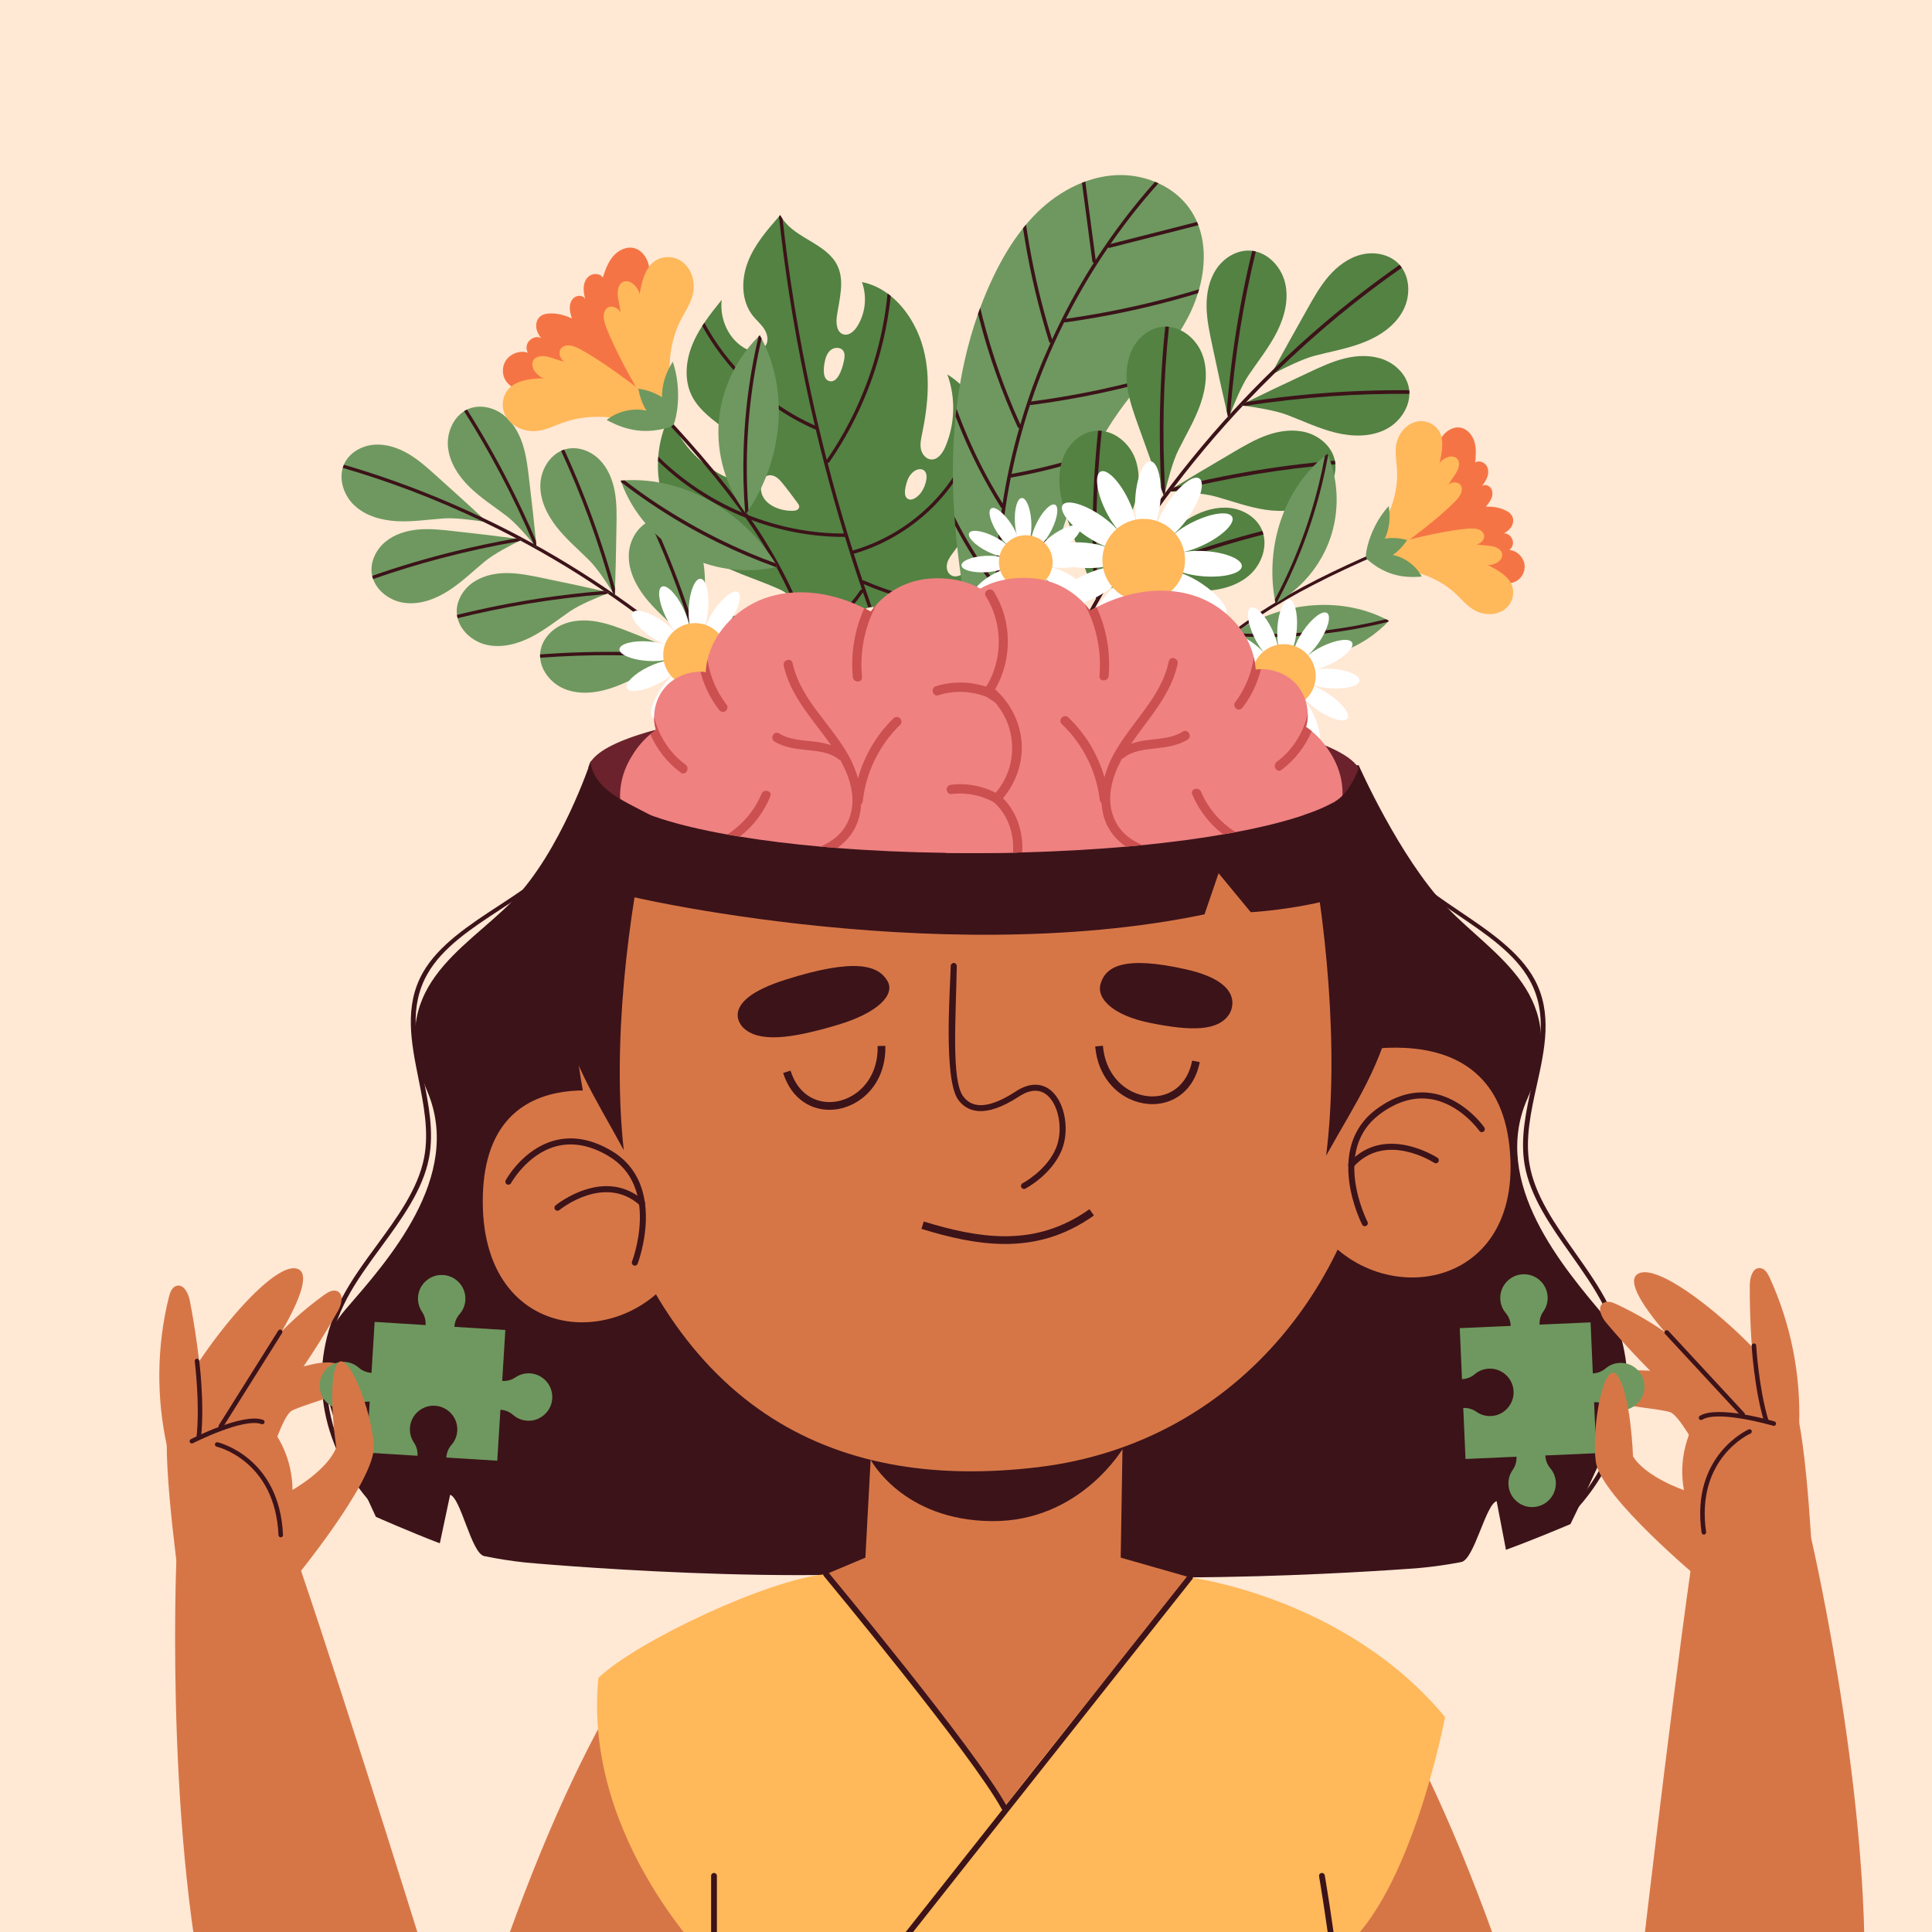 <?xml version="1.0" encoding="utf-8"?>
<!-- Generator: Adobe Illustrator 27.5.0, SVG Export Plug-In . SVG Version: 6.00 Build 0)  -->
<svg version="1.1" xmlns="http://www.w3.org/2000/svg" xmlns:xlink="http://www.w3.org/1999/xlink" x="0px" y="0px"
	 viewBox="0 0 500 500" style="enable-background:new 0 0 500 500;" xml:space="preserve">
<g id="BACKGROUND">
	<rect style="fill:#FFE8D4;" width="500" height="500"/>
	<path style="fill:#FFE8D4;" d="M454.24,57.1c0,16.63,3.98,34.56,3.98,51.48c0,56.23-36.98,30.19-50.91,48.1
		c-13.25,17.03-10.92,44.87-24.95,62.76c-35.68,45.49-89.66-17.01-135.57,85.96c-23.76-16.09-32.96-52.51-60.52-65.92
		c-22.19-10.78-53.6-4.86-72.54-24.27c-18.67-19.14-14.47-49.28-29.89-68.75c-14.16-17.87-44.62-12.42-44.62-56.29
		c0-15.49,4.07-31.67,4.07-46.83c0-22.63-14.71-32.36-32.84-43.34H482.9C467.61,15.31,454.24,30.39,454.24,57.1z"/>
</g>
<g id="OBJECTS">
	<g>
		<defs>
			<rect id="SVGID_1_" width="500" height="500"/>
		</defs>
		<clipPath id="SVGID_00000059289188903199127010000013582656068271613594_">
			<use xlink:href="#SVGID_1_"  style="overflow:visible;"/>
		</clipPath>
	</g>
	<g>
		<defs>
			<rect id="SVGID_00000044163033162663496310000017653690118817733799_" width="500" height="500"/>
		</defs>
		<clipPath id="SVGID_00000031907916099202067910000004555141335645313202_">
			<use xlink:href="#SVGID_00000044163033162663496310000017653690118817733799_"  style="overflow:visible;"/>
		</clipPath>
		<g style="clip-path:url(#SVGID_00000031907916099202067910000004555141335645313202_);">
			<g>
				<path style="fill:#3C1319;" d="M254.162,197.511l-101.271-0.525c0,0-7.762,23.475-20.321,36.257
					c-12.559,12.782-33.213,22.475-21.933,49.319c9.256,22.026-10.439,43.864-21.155,56.248c-10.556,12.2-5.674,24.728,7.794,53.747
					c0,0,9.153,4.042,16.552,6.852l2.665-12.557c2.812,0.836,5.48,15.177,8.834,15.866c3.318,0.681,6.89,1.258,10.693,1.666
					c-5.272-9.755-6.682-19.888-1.666-28.188c18.511-33.862,31.038-67.522,15.504-103.256
					c-11.151-26.817,15.862-48.881,45.59-54.418c20.747-3.713,39.772-1.362,58.148,3.272
					C253.751,213.7,254.005,205.606,254.162,197.511z"/>
				<g>
					<path style="fill:#3C1319;" d="M156.218,195.577c0.151,10.713-5.107,21.635-14.502,29.758
						c-3.745,3.238-8.22,6.163-12.547,8.993c-7.701,5.035-15.665,10.24-19.715,17.361c-4.928,8.666-3.02,18.171-1.173,27.363
						c1.365,6.789,2.776,13.81,1.484,20.527c-1.558,8.106-6.993,15.519-12.248,22.687c-3.19,4.351-6.49,8.85-8.94,13.505
						c-9.275,17.613-6.255,38.184,7.881,53.684l1.05-0.542c-13.904-15.245-16.873-35.477-7.751-52.802
						c2.422-4.598,5.701-9.069,8.872-13.394c5.31-7.244,10.803-14.734,12.393-23.012c1.318-6.857-0.106-13.947-1.484-20.805
						c-1.905-9.478-3.702-18.43,1.084-26.846c3.937-6.918,11.437-11.821,19.377-17.013c4.361-2.85,8.87-5.799,12.675-9.088
						c9.682-8.372,15.065-19.654,14.811-30.69C157.061,195.366,156.639,195.472,156.218,195.577z"/>
				</g>
				<path style="fill:#3C1319;" d="M136.02,404.384c0,0,73.714,6.836,116.033,0.705l1.542-183.294l-31.299-11.582l-50.27,6.765
					l-21.047,12.759l-18.163,37.568l-0.429,42.279l-5.655,42.087l-2.26,16.527C120.381,381.725,124.908,393.662,136.02,404.384z"/>
			</g>
			<g>
				<path style="fill:#3C1319;" d="M253.524,197.507l98.105,0.543c0,0,10.449,23.73,22.747,36.663
					c12.297,12.933,32.752,22.876,20.928,49.58c-9.702,21.911,9.547,43.986,20.01,56.498c10.307,12.326,5.171,24.794-8.885,53.646
					c0,0-9.234,3.931-16.689,6.65l-2.41-12.588c-2.829,0.802-5.788,15.109-9.155,15.757c-3.331,0.641-6.915,1.174-10.726,1.536
					c5.469-9.69,7.085-19.804,2.239-28.164c-17.821-34.083-29.662-67.891-13.405-103.431c11.694-26.678-14.867-49.067-44.479-54.965
					c-20.669-3.964-39.739-1.846-58.207,2.565C253.606,213.7,253.516,205.603,253.524,197.507z"/>
				<g>
					<path style="fill:#3C1319;" d="M416.281,337.762c-2.355-4.685-5.563-9.223-8.664-13.612
						c-5.109-7.231-10.392-14.709-11.786-22.833c-1.156-6.732,0.398-13.734,1.9-20.506c2.033-9.169,4.134-18.65-0.617-27.374
						c-3.905-7.169-11.762-12.471-19.36-17.598c-4.269-2.882-8.684-5.861-12.363-9.144c-8.714-7.777-13.683-18.004-13.901-28.137
						l-1.267-0.995c-0.093,10.674,5.012,21.539,14.199,29.738c3.738,3.335,8.186,6.338,12.489,9.241
						c7.833,5.288,15.233,10.281,19.029,17.246c4.615,8.473,2.636,17.402,0.538,26.856c-1.517,6.84-3.084,13.912-1.906,20.784
						c1.422,8.296,6.763,15.852,11.924,23.16c3.083,4.362,6.27,8.873,8.599,13.5c8.769,17.433,5.389,37.627-8.823,52.701
						l1.039,0.555C421.759,376.018,425.197,355.486,416.281,337.762z"/>
				</g>
				<path style="fill:#3C1319;" d="M367.448,405.791c0,0-73.844,5.939-116.033-0.705l2.181-183.29l31.53-11.2l50.126,7.375
					l20.785,13.013l17.398,37.785l-0.429,42.279l4.799,42.15l1.924,16.552C383.547,383.325,378.777,395.205,367.448,405.791z"/>
			</g>
			<g>
				<path style="fill:#E6B98C;" d="M264.423,897.984c0-5.485,0-10.825,0-15.955c0-67.578,0-206.292,0-206.292h-88.919
					c0,0,14.011,116.834,26.917,223.079C222.834,899.772,243.649,899.569,264.423,897.984z"/>
				<path style="fill:#D67647;" d="M264.423,897.984c-20.774,1.585-41.59,1.788-62.002,0.832
					c6.959,57.287,13.596,111.498,17.542,142.648c0,0-72.914,22.526-72.914,35.567c0,13.042,82.991,5.928,82.991,5.928
					s48.46,13.201,34.382-29.64C264.423,1053.319,264.423,964.757,264.423,897.984z"/>
				<g>
					<g>
						<path style="fill:#6E7DB8;" d="M267.88,1073.321c-0.213,2.88-0.579,5.911-1.157,9.095c0,0-16.848,5.764-62.706,5.764
							c-51.24,0-57.808-6.529-57.808-6.529s-0.335-2.475,0.737-6.107C201.308,1085.951,244.819,1079.089,267.88,1073.321z"/>
					</g>
					<path style="fill:#6E7DB8;" d="M226.528,1083.168c0,0-8.155-27.63-19.508-38.005l-11.857,4.622
						c0,0,13.331,18.525,14.513,33.928L226.528,1083.168z"/>
					<path style="fill:#6E7DB8;" d="M198.152,1083.168c0,0-3.552-18.665-14.906-29.04l-10.903,4.544c0,0,7.775,9.639,8.957,25.042
						L198.152,1083.168z"/>
				</g>
			</g>
			<g>
				<path style="fill:#E6B98C;" d="M363.884,678.635l-81.666-2.898c0,0,0,138.714,0,206.292c0,4.594,0,9.361,0,14.246
					c20.839-2.403,41.487-6.266,61.495-11.781C353.953,783.479,363.884,678.635,363.884,678.635z"/>
				<path style="fill:#D67647;" d="M326.678,1041.464c4.295-33.906,10.724-94.711,17.035-156.969
					c-20.008,5.514-40.656,9.378-61.495,11.781c0,66.96,0,157.045,0,157.045c-14.078,42.841,34.382,29.64,34.382,29.64
					s82.991,7.113,82.991-5.928C399.591,1063.989,326.678,1041.464,326.678,1041.464z"/>
				<g>
					<g>
						<path style="fill:#6E7DB8;" d="M278.762,1073.321c0.213,2.88,0.579,5.911,1.158,9.095c0,0,16.848,5.764,62.706,5.764
							c51.24,0,57.809-6.529,57.809-6.529s0.335-2.475-0.737-6.107C345.334,1085.951,301.822,1079.089,278.762,1073.321z"/>
					</g>
					<path style="fill:#6E7DB8;" d="M320.114,1083.168c0,0,8.154-27.63,19.508-38.005l11.856,4.622c0,0-13.33,18.525-14.512,33.928
						L320.114,1083.168z"/>
					<path style="fill:#6E7DB8;" d="M348.49,1083.168c0,0,3.552-18.665,14.906-29.04l10.903,4.544c0,0-7.775,9.639-8.958,25.042
						L348.49,1083.168z"/>
				</g>
			</g>
			<path style="fill:#D67647;" d="M332.104,595.02l13.636-93.125c-4.485-27.624-7.423-50.66,6.361-74.323
				c-5.201-2.648-9.384-6.208-14.351-7.995c-11.271-4.054-19.522-8.419-19.522-8.419l-28.189-8.041l0.606-37.283l-64.866,3.334
				l-1.819,33.949l-19.331,8.13c-6.682,28.302-19.154,55.721-31.592,83.617c1.364,0.446,3.048,0.778,5.241,0.972l10.665,34.988
				c0.622,0.134,1.288,0.226,2.046,0.226c-0.758,0-1.424-0.092-2.046-0.226l11.366,37.286l-24.804,107.627
				c0,0,70.286,33.091,185.416,5.368L332.104,595.02z"/>
			<path style="fill:#D67647;" d="M418.216,674.737c0,0-4.477-91.09-24.755-153.428c-11.99-36.861-23.356-62.136-33.512-79.926
				c-7.579,8.223-18,13.712-29.052,14.549c-9.035,4.018-19.688,4.13-29.418-0.845c0.742,3.706,1.571,7.424,2.479,11.153l0.413-6.11
				c0,0,39.529,83.762,46.668,105.095c7.139,21.333,25.088,112.155,25.088,112.155s-12.625,28.729-7.451,35.325
				s11.791-10.406,11.791-10.406s-2.626,40.385,4.227,39.773c6.853-0.613,8.208-31.803,8.208-31.803s2.877,38.546,11.673,35.115
				c5.102-2.226-0.771-34.641-0.771-34.641s8.165,32.06,13.714,30.025c5.549-2.035-3.596-32.468-3.596-32.468
				s9.402,24.528,14.971,22.04C434.463,727.853,424.093,691.545,418.216,674.737z"/>
			<path style="fill:#D67647;" d="M187.219,455.933c-11.052-0.837-21.473-6.326-29.052-14.549
				c-10.156,17.789-21.522,43.065-33.512,79.926c-3.441,10.579-6.426,21.987-9.013,33.637c16.234,6.532,21.303,35.158,38.543,36.847
				c8.374,3.834,63.289-129.158,59.56-131.662l0.413,6.11c0.908-3.729,1.738-7.447,2.479-11.153
				C206.907,460.063,196.254,459.951,187.219,455.933z"/>
			<path style="fill:#3C1319;" d="M225.339,377.803c0,0,8.236,15.682,31.349,15.864c23.112,0.182,34.204-19.24,34.204-19.24
				l-25.224-19.536l-20.857,1.211L225.339,377.803z"/>
			<g>
				<path style="fill:#D67647;" d="M356.486,283.724c-2.476,44.041-34.354,89.598-87.934,95.99
					c-50.362,6.014-94.702-12.333-114.29-82.361c-8.296-29.683-8.976-70.732-2.238-92.803
					c10.425-11.114,190.743-8.942,199.457,0.482C354.678,219.044,358.037,256,356.486,283.724z"/>
			</g>
			<path style="fill:none;stroke:#3C1319;stroke-width:2;stroke-miterlimit:10;" d="M238.775,317.075
				c7.316,2.26,14.264,3.81,20.978,3.863c7.838,0.062,15.359-1.917,22.779-7.189"/>
			<g>
				<path style="fill:#D67647;" d="M339.844,315.805l0.089-41.075c0,0,46.651-16.743,50.72,22.039
					C394.722,335.551,353.971,339.726,339.844,315.805z"/>
				<g>
					<path style="fill:#3C1319;" d="M353.257,317.343c0.108-0.006,0.216-0.035,0.319-0.088c0.382-0.199,0.53-0.672,0.331-1.053
						c-0.096-0.184-9.418-18.43,3.155-27.829c4.417-3.303,8.879-4.616,13.271-3.911c7.578,1.223,12.473,8.132,12.522,8.201
						c0.248,0.353,0.732,0.44,1.085,0.195c0.355-0.245,0.441-0.732,0.196-1.085c-0.213-0.306-5.305-7.514-13.542-8.85
						c-4.827-0.778-9.694,0.63-14.468,4.2c-13.64,10.198-3.706,29.607-3.604,29.803
						C352.669,317.205,352.961,317.359,353.257,317.343z"/>
				</g>
				<g>
					<path style="fill:#3C1319;" d="M371.63,301.062c0.238-0.013,0.466-0.133,0.609-0.347c0.238-0.359,0.14-0.844-0.219-1.083
						c-0.135-0.09-13.727-8.929-22.905,1.312c-0.288,0.321-0.261,0.816,0.06,1.102c0.321,0.288,0.814,0.261,1.102-0.059
						c8.283-9.241,20.754-1.135,20.879-1.053C371.302,301.029,371.468,301.071,371.63,301.062z"/>
				</g>
				<path style="fill:#D67647;" d="M177.504,324.573l-14.047-40.711c0,0-38.648-11.736-38.517,27.259
					C125.071,350.114,166.035,349.877,177.504,324.573z"/>
				<g>
					<path style="fill:#3C1319;" d="M164.334,327.546c-0.108,0.006-0.219-0.011-0.326-0.053c-0.401-0.157-0.6-0.61-0.443-1.011
						c0.075-0.193,7.378-19.337-6.134-27.328c-4.747-2.808-9.324-3.633-13.615-2.459c-7.402,2.032-11.525,9.428-11.567,9.502
						c-0.208,0.378-0.68,0.516-1.058,0.311c-0.379-0.206-0.518-0.681-0.312-1.058c0.179-0.327,4.465-8.041,12.51-10.257
						c4.714-1.293,9.705-0.417,14.836,2.617c14.659,8.669,6.873,29.036,6.793,29.242
						C164.904,327.346,164.63,327.531,164.334,327.546z"/>
				</g>
				<g>
					<path style="fill:#3C1319;" d="M144.314,313.339c-0.237,0.013-0.478-0.082-0.643-0.28c-0.276-0.331-0.23-0.824,0.101-1.1
						c0.124-0.104,12.685-10.355,22.912-1.163c0.321,0.288,0.348,0.783,0.06,1.103c-0.288,0.32-0.781,0.347-1.102,0.059
						c-9.229-8.295-20.755,1.107-20.87,1.202C144.637,313.271,144.477,313.33,144.314,313.339z"/>
				</g>
			</g>
			<path style="opacity:0.33;fill:#D67647;" d="M233.28,326.662c-1.068,7.484-13.295,11.93-27.311,9.931
				c-14.016-2-24.512-9.687-23.444-17.172c1.067-7.484,13.295-11.93,27.31-9.93C223.851,311.49,234.348,319.178,233.28,326.662z"/>
			<path style="opacity:0.33;fill:#D67647;" d="M284.616,323.889c1.868,7.325,14.502,10.429,28.221,6.932
				c13.719-3.498,23.326-12.271,21.458-19.597c-1.868-7.326-14.503-10.429-28.221-6.931
				C292.356,307.79,282.749,316.564,284.616,323.889z"/>
			<g>
				<path style="fill:#3C1319;" d="M265.049,307.697c-0.295,0.016-0.588-0.138-0.734-0.418c-0.199-0.383-0.05-0.854,0.331-1.053
					c0.061-0.032,6.142-3.258,8.603-8.985c1.933-4.498,0.903-11.042-2.16-13.732c-1.841-1.614-4.216-1.63-6.884-0.045
					c-0.084,0.05-0.219,0.138-0.395,0.253c-9.291,6.088-13.753,3.819-15.862,0.843c-3.867-5.465-1.986-29.493-1.897-34.586
					c0.008-0.431,0.372-0.767,0.795-0.767c0.431,0.007,0.774,0.363,0.767,0.795c-0.24,13.698-1.412,29.386,1.609,33.656
					c2.488,3.514,7.108,3.1,13.733-1.246c0.204-0.133,0.357-0.234,0.455-0.292c3.254-1.928,6.35-1.856,8.711,0.215
					c3.57,3.136,4.77,10.388,2.564,15.521c-2.685,6.249-9.047,9.614-9.318,9.754C265.265,307.662,265.157,307.691,265.049,307.697z"
					/>
			</g>
			<path style="fill:none;stroke:#3C1319;stroke-width:2;stroke-miterlimit:10;" d="M203.637,277.384
				c2.055,6.533,7.063,9.213,12.02,8.791c6.393-0.543,12.7-6.246,12.47-15.49"/>
			<path style="fill:none;stroke:#3C1319;stroke-width:2;stroke-miterlimit:10;" d="M309.518,274.681
				c-1.32,6.721-6.001,9.937-10.974,10.066c-6.414,0.167-13.313-4.803-14.106-14.017"/>
			<g>
				<path style="fill:#BB2E2E;" d="M345.899,516.893l-0.356,1.359l0.347-1.361l-0.347,1.361l-0.272,1.066
					c-0.049-0.987-0.101-1.899-0.152-2.721C345.605,516.806,345.879,516.888,345.899,516.893z"/>
			</g>
			<path style="fill:#DD514D;" d="M153.933,702.25"/>
			<path style="fill:#FFB85A;" d="M213.789,407.395c11.516,13.937,30.816,37.55,46.056,60.331c0,0,28.221-36.195,48.13-59.492
				c0,0,40.304,5.092,66.005,36.147c0,0-9.284,49.474-28.862,61.77c0,0,7.446,55.153-8.208,84.159c0,0,50.437,86.032,46.002,239.747
				c5.261,42.059-224.835,77.871-228.979,0.572c-6.882-128.378,37.923-241.181,37.923-241.181s-16.501-6.16-7.074-80.423
				c0,0-34.064-32.773-29.915-74.79C164.839,424.676,199.214,408.614,213.789,407.395z"/>
			<path style="fill:none;stroke:#3C1319;stroke-width:1.5;stroke-linecap:round;stroke-linejoin:round;stroke-miterlimit:10;" d="
				M213.789,407.395c0,0,38.404,46.275,46.056,60.331"/>
			<path style="fill:none;stroke:#3C1319;stroke-width:1.5;stroke-linecap:round;stroke-linejoin:round;stroke-miterlimit:10;" d="
				M307.975,408.233c0,0-109.037,137.494-125.12,158.69"/>
			<g>
				<g>
					<path style="fill:#6E985F;" d="M126.124,135.178c0,0-0.439-0.078-1.151-0.19c-2.231-0.354-7.176-1.047-10.19-0.818
						c-4.015,0.293-8.032,0.92-12.055,0.708c-4.024-0.213-8.16-1.36-11.076-4.138c-2.571-2.438-3.921-6.32-2.951-9.658
						c0.077-0.271,0.173-0.545,0.286-0.809c0.078-0.178,0.163-0.36,0.252-0.536c1.434-2.745,4.499-4.407,7.591-4.647
						c3.091-0.24,6.168,0.792,8.845,2.356c2.67,1.568,4.989,3.667,7.289,5.736c2.257,2.036,4.514,4.073,6.765,6.102
						c1.336,1.201,3.631,3.325,5.076,4.671C125.591,134.684,126.124,135.178,126.124,135.178z"/>
					<path style="fill:#3C1319;" d="M206.492,197.074c0.353,0.428-0.366,0.905-0.714,0.484c-0.79-0.935-1.58-1.869-2.373-2.792
						c-6.514-7.545-13.512-14.667-20.916-21.326c-7.409-6.666-15.231-12.865-23.403-18.566c-8.172-5.7-16.695-10.903-25.503-15.557
						c-2.844-1.503-5.711-2.948-8.609-4.33c-6.082-2.926-12.296-5.584-18.609-7.989c-5.811-2.202-11.708-4.179-17.664-5.918
						c0.077-0.271,0.173-0.545,0.286-0.809c7.127,2.082,14.158,4.5,21.059,7.234c4.995,1.984,9.922,4.128,14.759,6.448
						c4.222,1.997,8.387,4.126,12.475,6.371c8.73,4.801,17.18,10.126,25.267,15.946c8.147,5.863,15.937,12.23,23.29,19.06
						C193.17,182.133,200.071,189.404,206.492,197.074z"/>
					<g>
						<path style="fill:#6E985F;" d="M138.867,141.726c0,0-0.278-0.348-0.738-0.903c-1.432-1.739-4.684-5.528-7.106-7.349
							c-3.206-2.434-6.627-4.617-9.505-7.436c-2.879-2.819-5.224-6.414-5.585-10.428c-0.31-3.52,1.244-7.333,4.177-9.188
							c0.238-0.161,0.491-0.303,0.75-0.427c0.176-0.082,0.36-0.163,0.543-0.235c2.882-1.113,6.289-0.333,8.767,1.531
							c2.469,1.862,4.105,4.671,5.072,7.613c0.966,2.942,1.329,6.05,1.687,9.124c0.348,3.02,0.695,6.039,1.044,9.051
							c0.2,1.783,0.521,4.878,0.715,6.842C138.794,140.995,138.867,141.726,138.867,141.726z"/>
						<path style="fill:#3C1319;" d="M138.867,141.726c0,0-0.278-0.348-0.738-0.903c-2.63-6.215-5.536-12.318-8.684-18.295
							c-2.896-5.492-6.016-10.865-9.336-16.106c0.238-0.161,0.491-0.303,0.75-0.427c3.972,6.273,7.65,12.734,11.012,19.347
							c2.43,4.78,4.709,9.646,6.815,14.577C138.794,140.995,138.867,141.726,138.867,141.726z"/>
					</g>
					<g>
						<path style="fill:#6E985F;" d="M159.104,154.168c0,0-0.229-0.382-0.611-0.993c-1.188-1.914-3.906-6.102-6.065-8.23
							c-2.853-2.839-5.953-5.458-8.431-8.635c-2.478-3.177-4.324-7.053-4.147-11.078c0.161-3.529,2.209-7.102,5.363-8.55
							c0.257-0.128,0.527-0.235,0.8-0.323c0.185-0.058,0.379-0.114,0.57-0.161c3.005-0.72,6.278,0.507,8.485,2.684
							c2.2,2.174,3.447,5.176,4.013,8.22c0.566,3.044,0.512,6.173,0.457,9.267c-0.058,3.039-0.115,6.078-0.171,9.109
							c-0.039,1.794-0.133,4.903-0.202,6.877C159.13,153.434,159.104,154.168,159.104,154.168z"/>
						<path style="fill:#3C1319;" d="M159.104,154.168c0,0-0.229-0.382-0.611-0.993c-1.779-6.511-3.847-12.945-6.171-19.288
							c-2.139-5.829-4.516-11.569-7.108-17.206c0.257-0.128,0.527-0.235,0.8-0.323c3.101,6.746,5.886,13.639,8.339,20.641
							c1.772,5.061,3.383,10.188,4.814,15.355C159.13,153.434,159.104,154.168,159.104,154.168z"/>
					</g>
					<g>
						<path style="fill:#6E985F;" d="M181.992,172.344c0,0-0.229-0.382-0.611-0.993c-1.188-1.914-3.906-6.102-6.065-8.23
							c-2.853-2.839-5.953-5.458-8.431-8.635c-2.478-3.177-4.324-7.053-4.147-11.078c0.161-3.53,2.209-7.102,5.363-8.551
							c0.257-0.128,0.527-0.235,0.8-0.323c0.185-0.058,0.379-0.114,0.57-0.161c3.005-0.72,6.277,0.507,8.486,2.684
							c2.199,2.174,3.447,5.176,4.013,8.22c0.566,3.044,0.511,6.173,0.457,9.267c-0.058,3.039-0.115,6.078-0.171,9.109
							c-0.039,1.794-0.133,4.903-0.202,6.877C182.017,171.61,181.992,172.344,181.992,172.344z"/>
						<path style="fill:#3C1319;" d="M181.992,172.344c0,0-0.229-0.382-0.611-0.993c-1.779-6.51-3.847-12.945-6.171-19.288
							c-2.139-5.829-4.516-11.569-7.108-17.206c0.257-0.128,0.527-0.235,0.8-0.323c3.101,6.746,5.886,13.639,8.339,20.641
							c1.771,5.062,3.383,10.188,4.814,15.355C182.017,171.61,181.992,172.344,181.992,172.344z"/>
					</g>
					<g>
						<path style="fill:#6E985F;" d="M135.206,139.599c0,0-0.402,0.191-1.047,0.514c-2.019,1-6.447,3.306-8.771,5.252
							c-3.099,2.569-6.001,5.405-9.4,7.568c-3.399,2.164-7.433,3.631-11.423,3.071c-3.498-0.497-6.859-2.877-8-6.154
							c-0.103-0.268-0.184-0.547-0.245-0.827c-0.04-0.19-0.077-0.388-0.106-0.583c-0.43-3.059,1.104-6.2,3.482-8.191
							c2.374-1.982,5.482-2.937,8.566-3.21c3.084-0.273,6.194,0.08,9.268,0.429c3.02,0.348,6.039,0.695,9.051,1.039
							c1.782,0.21,4.868,0.601,6.826,0.858C134.478,139.503,135.206,139.599,135.206,139.599z"/>
						<path style="fill:#3C1319;" d="M135.206,139.599c0,0-0.402,0.191-1.047,0.514c-6.65,1.15-13.253,2.594-19.789,4.302
							c-6.006,1.573-11.947,3.392-17.806,5.434c-0.103-0.268-0.184-0.547-0.245-0.827c7.011-2.443,14.139-4.558,21.343-6.331
							c5.207-1.281,10.464-2.395,15.744-3.327C134.478,139.503,135.206,139.599,135.206,139.599z"/>
					</g>
					<g>
						<path style="fill:#6E985F;" d="M157.854,153.356c0,0-0.418,0.153-1.09,0.415c-2.103,0.809-6.725,2.696-9.219,4.418
							c-3.323,2.272-6.475,4.827-10.06,6.667c-3.585,1.84-7.737,2.928-11.658,2.001c-3.437-0.818-6.564-3.499-7.397-6.868
							c-0.078-0.277-0.132-0.562-0.168-0.847c-0.022-0.193-0.041-0.393-0.052-0.59c-0.145-3.086,1.673-6.072,4.224-7.834
							c2.547-1.754,5.73-2.418,8.826-2.405c3.096,0.013,6.16,0.652,9.189,1.284c2.975,0.625,5.949,1.25,8.916,1.871
							c1.755,0.374,4.792,1.048,6.717,1.485C157.137,153.194,157.854,153.356,157.854,153.356z"/>
						<path style="fill:#3C1319;" d="M157.854,153.356c0,0-0.418,0.153-1.09,0.415c-6.728,0.53-13.436,1.357-20.102,2.454
							c-6.126,1.011-12.21,2.273-18.232,3.764c-0.078-0.277-0.132-0.562-0.168-0.847c7.207-1.785,14.5-3.231,21.837-4.33
							c5.304-0.794,10.641-1.418,15.984-1.857C157.137,153.194,157.854,153.356,157.854,153.356z"/>
					</g>
					<g>
						<path style="fill:#6E985F;" d="M179.779,170.276c0,0-0.438,0.081-1.144,0.227c-2.209,0.446-7.081,1.534-9.828,2.815
							c-3.656,1.685-7.191,3.677-11.033,4.892c-3.842,1.215-8.117,1.594-11.829,0.025c-3.252-1.382-5.887-4.547-6.145-8.007
							c-0.03-0.286-0.037-0.576-0.024-0.863c0.01-0.194,0.025-0.395,0.048-0.59c0.373-3.067,2.664-5.707,5.474-7.018
							c2.805-1.304,6.053-1.426,9.104-0.896c3.051,0.53,5.964,1.673,8.845,2.802c2.828,1.113,5.657,2.227,8.478,3.335
							c1.668,0.662,4.549,1.834,6.375,2.587C179.1,169.995,179.779,170.276,179.779,170.276z"/>
						<path style="fill:#3C1319;" d="M179.779,170.276c0,0-0.438,0.081-1.144,0.227c-6.722-0.602-13.474-0.907-20.229-0.94
							c-6.209-0.027-12.418,0.2-18.605,0.664c-0.03-0.286-0.037-0.576-0.024-0.863c7.403-0.555,14.836-0.762,22.253-0.62
							c5.362,0.104,10.728,0.38,16.07,0.841C179.1,169.995,179.779,170.276,179.779,170.276z"/>
					</g>
				</g>
				<g>
					<path style="fill:#538243;" d="M258.803,146.121c0.089-0.619,0.142-1.239,0.159-1.859c0.141-3.284-0.561-6.562-2.193-9.395
						c-0.827,4.49-2.876,8.743-5.865,12.19c-1.268,1.461-3.44,2.85-4.978,1.671c-0.889-0.684-1.084-1.984-0.776-3.062
						c0.306-1.07,1.014-1.98,1.681-2.874c5.188-6.919,9.098-15.112,9.394-23.75c0.136-3.784-0.546-7.626-1.976-11.13
						c-0.184-0.473-0.39-0.934-0.615-1.391c-1.874-3.918-4.725-7.322-8.449-9.596c2.181,6.007,1.983,12.842-0.536,18.72
						c-0.694,1.62-1.952,3.391-3.701,3.262c-1.339-0.105-2.34-1.37-2.613-2.681c-0.263-1.317,0.035-2.669,0.303-3.975
						c1.589-7.658,2.301-15.735-0.016-23.198c-1.475-4.756-4.284-9.361-8.108-12.466c-0.27-0.215-0.542-0.422-0.813-0.628
						c-1.978-1.439-4.204-2.48-6.64-2.961c1.385,3.746,0.923,8.123-1.222,11.491c-0.783,1.235-2.112,2.445-3.523,2.059
						c-1.758-0.476-2.008-2.849-1.746-4.654c0.621-4.363,2.059-9.011,0.209-13.022c-2.659-5.77-10.741-7.053-14.242-12.192
						c-0.224-0.321-0.433-0.665-0.612-1.019c-0.114,0.124-0.219,0.251-0.333,0.375c-3.13,3.573-6.279,7.25-8.01,11.667
						c-1.796,4.563-1.797,10.156,1.245,14.008c0.933,1.175,2.111,2.143,2.933,3.398c0.814,1.253,1.219,2.96,0.444,4.233
						c-0.665,1.093-2.044,1.594-3.307,1.473c-1.273-0.115-2.427-0.759-3.434-1.547c-3.461-2.694-5.167-7.293-4.701-11.65
						c-1.551,1.922-3.108,3.868-4.483,5.917c-0.188,0.268-0.366,0.538-0.539,0.819c-0.973,1.511-1.845,3.085-2.535,4.76
						c-1.75,4.249-2.208,9.27-0.138,13.375c3.082,6.125,10.747,8.693,14.338,14.534c1.183,1.919,1.75,4.673,0.131,6.233
						c-1.645,1.589-4.376,0.887-6.424-0.145c-6.45-3.274-11.229-8.755-13.861-15.495c-1.643,3.282-2.609,6.885-2.895,10.548
						c-0.036,0.38-0.054,0.764-0.065,1.151c-0.112,2.686,0.161,5.39,0.812,7.994c1.644,6.537,5.689,12.442,11.187,16.346
						c5.783,4.096,12.844,5.891,19.308,8.798c1.789,0.81,3.814,2.171,3.639,4.125c-0.171,2.01-2.532,2.978-4.527,3.272
						c-5.029,0.752-10.477,0.165-15.058-2.052c2.002,2.63,4.432,4.902,7.149,6.769c0.707,0.483,1.429,0.942,2.178,1.364
						c4.671,2.702,10.03,4.225,15.428,4.275c3.899,0.039,8.369-1.067,10.077-4.568c0.891-1.822,0.847-3.978,1.626-5.857
						c0.472-1.117,1.498-2.134,2.602-2.516c0.29-0.105,0.577-0.166,0.868-0.172c0.463-0.006,0.912,0.111,1.317,0.398
						c7.22,5.004,17.889,6.464,24.89,1.167C255.7,155.701,258.162,151.012,258.803,146.121z M198.297,123.245
						c0.733-0.415,1.691-0.274,2.424,0.143c0.741,0.419,1.302,1.081,1.837,1.737c1.351,1.655,2.621,3.38,3.885,5.094
						c0.201,0.27,0.406,0.558,0.401,0.892c0.003,0.372-0.275,0.707-0.608,0.873c-0.333,0.167-0.714,0.203-1.087,0.214
						c-4.001,0.106-9.168-2.29-8.066-7.107C197.247,124.356,197.631,123.614,198.297,123.245z M234.705,124.699
						c0.366-1.162,1.061-2.266,2.102-2.891c0.694-0.407,1.624-0.572,2.272-0.105c0.723,0.523,0.802,1.576,0.653,2.46
						c-0.194,1.162-0.649,2.283-1.317,3.249c-0.679,0.972-2.526,2.645-3.736,1.488C233.743,128.005,234.389,125.703,234.705,124.699
						z M215.071,90.523c0.97-0.734,2.588-0.692,3.212,0.349c0.355,0.581,0.324,1.324,0.22,2.003
						c-0.243,1.557-1.355,5.963-3.505,5.81c-2.303-0.157-1.848-3.604-1.564-5.005C213.664,92.482,214.104,91.248,215.071,90.523z"/>
					<path style="fill:#3C1319;" d="M258.803,146.121c-3.424,4.872-8.711,8.353-14.641,9.197
						c-7.123,1.012-14.153-1.427-20.629-4.147c0.671,1.976,1.35,3.953,2.05,5.919c-0.291,0.005-0.578,0.066-0.868,0.172
						c-0.463-1.315-0.923-2.639-1.375-3.96c-1.793,2.573-3.818,4.996-6.169,7.071c-2.081,1.838-4.414,3.392-6.982,4.461
						c-2.794,1.172-5.824,1.685-8.851,1.702c-2.15,0.019-4.271-0.208-6.357-0.607c-0.75-0.422-1.471-0.881-2.178-1.364
						c5.81,1.424,12.125,1.74,17.675-0.804c5.066-2.317,9.037-6.477,12.168-10.991c0.114-0.16,0.289-0.205,0.446-0.182
						c-1.009-2.969-1.999-5.942-2.95-8.923c-0.496-1.568-0.982-3.143-1.467-4.717c-4.894,0.027-9.797-0.499-14.585-1.539
						c-8.494-1.852-16.647-5.326-23.891-10.137c-3.545-2.336-6.868-5.003-9.907-7.958c0.01-0.386,0.029-0.771,0.065-1.151
						c0.479,0.487,0.965,0.949,1.46,1.412c6.301,5.859,13.734,10.53,21.731,13.701c7.9,3.127,16.357,4.807,24.858,4.796
						c-1.678-5.505-3.247-11.045-4.702-16.61c-0.907-3.431-1.762-6.884-2.59-10.34c-0.074,0.008-0.155,0.005-0.237-0.026
						c-3.737-1.634-7.31-3.652-10.632-6.011c-5.886-4.186-11.025-9.398-15.146-15.323c-1.21-1.745-2.333-3.549-3.359-5.409
						c0.173-0.281,0.352-0.551,0.539-0.819c3.003,5.525,6.852,10.582,11.371,14.945c5.017,4.846,10.861,8.813,17.234,11.651
						c-0.889-3.743-1.72-7.498-2.502-11.267c-1.583-7.571-2.964-15.189-4.155-22.838c-1.03-6.639-1.906-13.311-2.635-19.99
						c0.114-0.124,0.219-0.251,0.333-0.375c0.179,0.354,0.388,0.698,0.612,1.019c0.82,7.444,1.837,14.859,3.033,22.247
						c1.238,7.608,2.669,15.175,4.288,22.71c1.252,5.819,2.63,11.608,4.106,17.369c2.222-3.213,4.227-6.563,6.007-10.027
						c3.243-6.295,5.741-12.965,7.452-19.84c1.082-4.324,1.842-8.732,2.277-13.18c0.272,0.207,0.544,0.413,0.813,0.628
						c-0.118,1.182-0.261,2.357-0.43,3.526c-1.012,7.076-2.853,14.034-5.466,20.692c-2.598,6.635-5.958,12.963-10.01,18.82
						c-0.114,0.16-0.28,0.207-0.429,0.187c0.37,1.427,0.747,2.864,1.125,4.293c1.667,6.172,3.471,12.307,5.4,18.412
						c0.045-0.033,0.09-0.067,0.149-0.088c4.075-1.191,7.96-2.938,11.566-5.175c6.577-4.086,12.124-9.781,15.953-16.52
						c2.51-4.422,4.289-9.234,5.261-14.212c0.225,0.457,0.431,0.918,0.615,1.391c-0.2,0.907-0.434,1.805-0.685,2.699
						c-2.298,8.016-6.668,15.375-12.673,21.158c-5.557,5.348-12.398,9.338-19.796,11.509c-0.049,0.014-0.094,0.012-0.138,0.009
						c0.311,0.995,0.624,1.982,0.945,2.97c0.431,1.334,0.874,2.653,1.318,3.972c0.109-0.035,0.219-0.042,0.342,0.008
						c3.642,1.546,7.372,2.962,11.251,3.774c3.415,0.718,6.968,0.938,10.407,0.242c2.801-0.573,5.44-1.776,7.766-3.442
						c2.418-1.741,4.471-3.993,5.979-6.55C258.945,144.882,258.892,145.501,258.803,146.121z"/>
				</g>
				<g>
					<path style="fill:#6E985F;" d="M260.497,186.762c0.264,0.044,0.526,0.041,0.796-0.001c0.046-0.003,0.081-0.012,0.116-0.021
						c2.618-0.596,4.142-6.518,4.764-8.627c1.058-3.572,1.604-7.273,2.177-10.943c0.349-2.226,0.724-4.459,1.119-6.688
						c0.071-0.375,0.14-0.758,0.212-1.132c1.237-6.737,2.735-13.448,4.655-20.007c0.102-0.364,0.213-0.73,0.324-1.096
						c2.072-6.879,4.622-13.573,7.825-19.922c0.199-0.389,0.4-0.769,0.601-1.149c1.951-3.738,4.134-7.34,6.598-10.799
						c1.739-2.428,3.601-4.776,5.488-7.102c0.326-0.403,0.652-0.806,0.981-1.201c4.094-5.044,8.197-10.053,11.222-15.784
						c1.059-2.017,1.969-4.174,2.646-6.4c0.118-0.34,0.216-0.684,0.311-1.036c1.547-5.544,1.733-11.427-0.203-16.572
						c-0.102-0.283-0.223-0.57-0.342-0.848c-0.528-1.239-1.194-2.434-2-3.554c-2.02-2.838-4.822-5.004-7.988-6.448
						c-0.287-0.132-0.574-0.263-0.876-0.381c-3.143-1.282-6.605-1.881-9.991-1.722c-2.758,0.126-5.464,0.708-8.056,1.653
						c-0.294,0.095-0.574,0.205-0.861,0.327c-3.832,1.511-7.372,3.816-10.436,6.589c-1.448,1.313-2.794,2.73-4.044,4.226
						c-0.265,0.313-0.522,0.623-0.774,0.95c-3.013,3.761-5.483,7.99-7.584,12.338c-1.294,2.696-2.463,5.444-3.497,8.242
						c-0.193,0.519-0.377,1.035-0.562,1.551c-2.794,7.919-4.598,16.189-5.573,24.553c-0.088,0.669-0.166,1.345-0.226,2.016
						c0.002,0.009,0.002,0.009,0.002,0.009c-0.394,3.746-0.617,7.503-0.69,11.259c-0.096,4.895,0.041,9.786,0.381,14.662
						c0.053,0.782,0.107,1.564,0.18,2.351c0.726,8.962,2.097,17.878,3.831,26.718c0.113,0.579,0.224,1.15,0.346,1.727
						c0.221,1.104,0.449,2.197,0.679,3.298C252.737,171.058,255.675,185.973,260.497,186.762z"/>
					<path style="fill:#3C1319;" d="M258.215,170.693c0.5,5.387,1.257,10.753,2.282,16.069c0.264,0.044,0.526,0.041,0.796-0.001
						c0.046-0.003,0.081-0.012,0.116-0.021c-1.369-7.071-2.266-14.238-2.69-21.423l0.026-0.007
						c3.677-1.386,7.259-2.991,10.725-4.828c0.071-0.375,0.14-0.758,0.212-1.132c-3.558,1.917-7.234,3.593-11.02,5.026
						c-0.102-1.978-0.186-3.96-0.224-5.945c-0.078-4.916,0.068-9.833,0.425-14.731c0.086,0.043,0.185,0.064,0.302,0.043
						c5.177-1.017,10.254-2.495,15.172-4.4c0.102-0.364,0.213-0.73,0.324-1.096c-5.087,2.015-10.352,3.56-15.724,4.619
						c-0.009,0.002-0.009,0.002-0.009,0.002c0.484-6.214,1.313-12.395,2.508-18.503c0.053-0.266,0.11-0.515,0.162-0.782
						c0.04,0.009,0.077,0.008,0.114,0.008c2.237-0.403,4.462-0.85,6.674-1.35c4.759-1.077,9.467-2.385,14.099-3.916
						c0.199-0.389,0.4-0.769,0.601-1.149c-6.951,2.339-14.073,4.162-21.29,5.475c1.255-6.058,2.855-12.046,4.796-17.917
						c0.091,0.061,0.201,0.088,0.328,0.074c2.835-0.371,5.668-0.789,8.484-1.268c6.647-1.127,13.246-2.551,19.769-4.264
						c0.326-0.403,0.652-0.806,0.981-1.201c-9.619,2.593-19.408,4.536-29.279,5.836c1.162-3.458,2.439-6.871,3.831-10.239
						c1.446-3.485,3.026-6.921,4.705-10.298c0.086,0.043,0.177,0.067,0.286,0.057c2.848-0.393,5.691-0.842,8.519-1.351
						c8.712-1.542,17.334-3.613,25.806-6.189c0.118-0.34,0.216-0.684,0.311-1.036c-1.717,0.53-3.44,1.034-5.179,1.514
						c-9.621,2.696-19.413,4.734-29.296,6.131c2.853-5.639,6.036-11.121,9.519-16.391c0.458-0.69,0.928-1.365,1.395-2.058
						c0.098,0.087,0.221,0.13,0.379,0.089c7.66-1.952,15.322-3.896,22.979-5.857c-0.102-0.283-0.223-0.57-0.342-0.848
						c-7.467,1.902-14.925,3.802-22.392,5.705c3.811-5.485,7.944-10.737,12.404-15.707c-0.287-0.132-0.574-0.263-0.876-0.381
						c-5.645,6.318-10.779,13.093-15.363,20.213c-0.895-6.764-1.789-13.519-2.684-20.282c-0.294,0.095-0.574,0.205-0.861,0.327
						c0.9,6.781,1.791,13.565,2.691,20.346c0.026,0.246,0.201,0.341,0.386,0.331c-0.16,0.248-0.323,0.487-0.475,0.732
						c-3.866,6.137-7.316,12.54-10.334,19.131c-0.716-2.287-1.39-4.593-2.011-6.914c-2.041-7.496-3.619-15.122-4.737-22.812
						c-0.265,0.313-0.522,0.623-0.774,0.95c0.171,1.126,0.35,2.25,0.539,3.372c1.47,8.797,3.557,17.48,6.21,25.997
						c0.059,0.191,0.205,0.284,0.361,0.309c-1.203,2.654-2.339,5.347-3.393,8.065c-1.66,4.281-3.135,8.626-4.416,13.032
						c-1.131-2.478-2.2-4.973-3.204-7.503c-2.93-7.387-5.331-14.968-7.178-22.693c-0.193,0.519-0.377,1.035-0.562,1.551
						c0.119,0.494,0.249,0.994,0.379,1.494c2.46,9.542,5.78,18.86,9.879,27.826c0.09,0.201,0.255,0.262,0.415,0.229
						c-1.666,5.809-3.008,11.711-4.009,17.666c-0.106,0.636-0.195,1.268-0.295,1.894c-1.123-1.797-2.203-3.614-3.234-5.454
						c-3.418-6.127-6.33-12.507-8.709-19.101c-0.088,0.669-0.166,1.345-0.226,2.016c0.002,0.009,0.002,0.009,0.002,0.009
						c0.21,0.554,0.417,1.1,0.633,1.643c2.996,7.604,6.707,14.929,11.062,21.852c0.078,0.12,0.18,0.187,0.288,0.206
						c-0.946,6.38-1.52,12.824-1.718,19.272c-1.164-1.524-2.288-3.077-3.367-4.67c-2.686-3.957-5.1-8.097-7.207-12.383
						c0.053,0.782,0.107,1.564,0.18,2.351c2.892,5.58,6.296,10.896,10.154,15.869c0.06,0.087,0.135,0.124,0.214,0.141
						c-0.073,3.578-0.053,7.151,0.107,10.724c0.098,2.288,0.262,4.577,0.454,6.869c-2.537-2.123-4.913-4.418-7.099-6.885
						c0.113,0.579,0.224,1.15,0.346,1.727c2.016,2.174,4.166,4.21,6.454,6.097C257.953,170.696,258.09,170.716,258.215,170.693z"/>
				</g>
				<g>
					<path style="fill:#538243;" d="M328.863,97.087c0,0,0.429-0.235,1.129-0.602c2.195-1.152,7.089-3.612,10.302-4.434
						c4.275-1.108,8.67-1.868,12.776-3.504s8.001-4.283,10.054-8.196c1.814-3.438,1.852-7.947-0.33-11.074
						c-0.175-0.255-0.371-0.505-0.581-0.74c-0.143-0.158-0.296-0.317-0.45-0.468c-2.455-2.348-6.226-2.997-9.522-2.159
						c-3.297,0.838-6.132,2.992-8.363,5.558c-2.223,2.569-3.895,5.565-5.557,8.524c-1.629,2.91-3.258,5.819-4.884,8.72
						c-0.966,1.717-2.604,4.733-3.632,6.64C329.243,96.386,328.863,97.087,328.863,97.087z"/>
					<path style="fill:#3C1319;" d="M267.115,189.672c-0.216,0.569,0.699,0.812,0.913,0.252c0.492-1.249,0.985-2.498,1.484-3.736
						c4.115-10.131,8.883-19.993,14.235-29.517c5.355-9.533,11.303-18.726,17.791-27.523c6.488-8.798,13.515-17.201,21.031-25.135
						c2.427-2.562,4.898-5.072,7.424-7.527c5.292-5.179,10.814-10.127,16.528-14.846c5.264-4.332,10.697-8.46,16.274-12.362
						c-0.175-0.255-0.371-0.505-0.581-0.74c-6.673,4.67-13.13,9.655-19.34,14.924c-4.493,3.818-8.859,7.779-13.07,11.891
						c-3.685,3.56-7.265,7.237-10.723,11.007c-7.384,8.059-14.292,16.564-20.648,25.457c-6.404,8.958-12.26,18.314-17.499,27.997
						C275.704,169.46,271.09,179.443,267.115,189.672z"/>
					<g>
						<path style="fill:#538243;" d="M317.924,108.373c0,0,0.166-0.46,0.449-1.198c0.877-2.311,2.923-7.392,4.8-10.136
							c2.476-3.657,5.262-7.129,7.263-11.07s3.173-8.503,2.136-12.8c-0.915-3.767-3.872-7.183-7.572-8.079
							c-0.304-0.084-0.617-0.142-0.93-0.18c-0.212-0.023-0.431-0.043-0.647-0.054c-3.386-0.143-6.653,1.866-8.573,4.674
							c-1.911,2.804-2.623,6.298-2.593,9.695c0.03,3.397,0.747,6.755,1.456,10.074c0.701,3.26,1.402,6.52,2.098,9.772
							c0.419,1.923,1.174,5.252,1.663,7.362C317.742,107.588,317.924,108.373,317.924,108.373z"/>
						<path style="fill:#3C1319;" d="M317.924,108.373c0,0,0.166-0.46,0.449-1.198c0.547-7.384,1.421-14.747,2.59-22.065
							c1.078-6.726,2.431-13.406,4.037-20.02c-0.304-0.084-0.617-0.142-0.93-0.18c-1.921,7.915-3.471,15.923-4.64,23.978
							c-0.844,5.822-1.501,11.68-1.956,17.545C317.742,107.588,317.924,108.373,317.924,108.373z"/>
					</g>
					<g>
						<path style="fill:#538243;" d="M301.27,128.419c0,0,0.103-0.478,0.286-1.247c0.561-2.407,1.913-7.715,3.408-10.685
							c1.967-3.954,4.267-7.766,5.724-11.939c1.458-4.173,2.013-8.849,0.413-12.97c-1.409-3.611-4.794-6.604-8.58-6.999
							c-0.313-0.043-0.63-0.059-0.945-0.054c-0.213,0.005-0.433,0.015-0.649,0.033c-3.375,0.309-6.345,2.735-7.874,5.773
							c-1.521,3.033-1.761,6.591-1.279,9.954c0.482,3.362,1.639,6.595,2.784,9.791c1.129,3.138,2.257,6.276,3.381,9.406
							c0.672,1.85,1.863,5.048,2.629,7.075C300.985,127.665,301.27,128.419,301.27,128.419z"/>
						<path style="fill:#3C1319;" d="M301.27,128.419c0,0,0.103-0.478,0.286-1.247c-0.441-7.391-0.555-14.805-0.371-22.214
							c0.173-6.81,0.624-13.611,1.336-20.38c-0.313-0.043-0.63-0.059-0.945-0.054c-0.85,8.101-1.32,16.244-1.406,24.382
							c-0.061,5.883,0.067,11.776,0.398,17.649C300.985,127.665,301.27,128.419,301.27,128.419z"/>
					</g>
					<g>
						<path style="fill:#538243;" d="M283.878,155.357c0,0,0.103-0.478,0.286-1.247c0.561-2.407,1.913-7.715,3.408-10.685
							c1.967-3.954,4.267-7.766,5.724-11.939c1.458-4.173,2.013-8.849,0.413-12.97c-1.409-3.611-4.794-6.604-8.58-6.999
							c-0.312-0.043-0.63-0.059-0.945-0.054c-0.213,0.005-0.433,0.015-0.649,0.033c-3.375,0.309-6.345,2.735-7.874,5.773
							c-1.521,3.033-1.762,6.591-1.279,9.954c0.482,3.363,1.64,6.595,2.784,9.791c1.129,3.138,2.257,6.276,3.381,9.406
							c0.672,1.85,1.863,5.049,2.629,7.075C283.593,154.602,283.878,155.357,283.878,155.357z"/>
						<path style="fill:#3C1319;" d="M283.878,155.357c0,0,0.103-0.478,0.286-1.247c-0.44-7.391-0.555-14.805-0.37-22.214
							c0.173-6.809,0.624-13.611,1.336-20.38c-0.312-0.043-0.63-0.059-0.945-0.054c-0.85,8.1-1.32,16.244-1.406,24.382
							c-0.061,5.883,0.067,11.776,0.397,17.649C283.593,154.602,283.878,155.357,283.878,155.357z"/>
					</g>
					<g>
						<path style="fill:#538243;" d="M320.98,104.876c0,0,0.486,0.057,1.269,0.166c2.45,0.329,7.862,1.168,10.962,2.373
							c4.124,1.58,8.137,3.506,12.43,4.559c4.293,1.053,9.001,1.159,12.951-0.826c3.46-1.747,6.116-5.402,6.149-9.209
							c0.012-0.315-0.001-0.633-0.036-0.946c-0.025-0.211-0.056-0.43-0.095-0.643c-0.629-3.33-3.328-6.055-6.498-7.287
							c-3.164-1.225-6.729-1.125-10.03-0.324c-3.301,0.801-6.408,2.261-9.48,3.705c-3.016,1.423-6.032,2.846-9.04,4.263
							c-1.778,0.845-4.848,2.336-6.792,3.292C321.703,104.52,320.98,104.876,320.98,104.876z"/>
						<path style="fill:#3C1319;" d="M320.98,104.876c0,0,0.486,0.057,1.269,0.166c7.315-1.144,14.685-1.965,22.077-2.489
							c6.795-0.478,13.608-0.677,20.414-0.615c0.012-0.315-0.001-0.633-0.036-0.946c-8.145-0.074-16.296,0.236-24.405,0.926
							c-5.862,0.501-11.716,1.191-17.531,2.08C321.703,104.52,320.98,104.876,320.98,104.876z"/>
					</g>
					<g>
						<path style="fill:#538243;" d="M302.284,127.136c0,0,0.489,0.012,1.278,0.048c2.47,0.101,7.937,0.436,11.134,1.349
							c4.252,1.192,8.427,2.739,12.799,3.39c4.372,0.651,9.07,0.322,12.819-2.02c3.284-2.06,5.59-5.944,5.271-9.738
							c-0.017-0.315-0.06-0.63-0.123-0.939c-0.045-0.208-0.096-0.423-0.154-0.631c-0.935-3.258-3.874-5.721-7.144-6.655
							c-3.264-0.927-6.805-0.498-10.017,0.605c-3.213,1.103-6.172,2.844-9.097,4.566c-2.871,1.696-5.743,3.391-8.607,5.08
							c-1.692,1.006-4.611,2.775-6.458,3.906C302.971,126.715,302.284,127.136,302.284,127.136z"/>
						<path style="fill:#3C1319;" d="M302.284,127.136c0,0,0.489,0.012,1.278,0.048c7.178-1.815,14.44-3.315,21.752-4.519
							c6.722-1.104,13.487-1.933,20.27-2.5c-0.017-0.315-0.06-0.63-0.123-0.939c-8.117,0.68-16.204,1.742-24.215,3.179
							c-5.79,1.041-11.556,2.269-17.263,3.692C302.971,126.715,302.284,127.136,302.284,127.136z"/>
					</g>
					<g>
						<path style="fill:#538243;" d="M285.449,152.429c0,0,0.484-0.07,1.268-0.166c2.452-0.313,7.898-0.896,11.203-0.531
							c4.391,0.465,8.766,1.292,13.185,1.203c4.419-0.089,8.996-1.198,12.301-4.134c2.894-2.579,4.518-6.795,3.569-10.482
							c-0.069-0.308-0.164-0.611-0.279-0.905c-0.079-0.198-0.165-0.401-0.257-0.597c-1.466-3.056-4.775-4.993-8.156-5.367
							c-3.373-0.368-6.792,0.647-9.775,2.271c-2.983,1.624-5.61,3.836-8.206,6.022c-2.547,2.152-5.095,4.303-7.637,6.447
							c-1.5,1.274-4.082,3.506-5.715,4.93C286.057,151.899,285.449,152.429,285.449,152.429z"/>
						<path style="fill:#3C1319;" d="M285.449,152.429c0,0,0.484-0.07,1.268-0.166c6.774-2.989,13.683-5.682,20.691-8.091
							c6.443-2.212,12.975-4.159,19.567-5.853c-0.069-0.308-0.164-0.611-0.279-0.905c-7.889,2.027-15.685,4.425-23.343,7.182
							c-5.535,1.993-11.014,4.168-16.404,6.525C286.057,151.899,285.449,152.429,285.449,152.429z"/>
					</g>
				</g>
				<g>
					<path style="fill:#3C1319;" d="M295.424,192.747c4.199-8.973,10.473-16.815,17.785-23.452
						c7.949-7.216,17.103-12.964,26.612-17.889c5.548-2.874,11.231-5.476,16.956-7.975c0.466-0.204,0.062-0.885-0.4-0.683
						c-10.301,4.496-20.5,9.344-29.947,15.47c-8.542,5.539-16.466,12.155-22.864,20.11c-3.474,4.319-6.481,9.009-8.832,14.033
						C294.519,192.818,295.207,193.21,295.424,192.747z"/>
					<g>
						<path style="fill:#F57445;" d="M358.68,141.855c6.354-6.846,9.471-15.993,12.615-24.788c0.559-1.565,1.144-3.162,2.202-4.444
							c1.058-1.282,2.697-2.209,4.342-1.972c1.811,0.261,3.192,1.875,3.728,3.624s0.391,3.626,0.222,5.447
							c0.779-0.64,2.133-0.186,2.771,0.594c0.638,0.78,0.716,1.906,0.438,2.874c-0.279,0.969-0.868,1.815-1.469,2.624
							c0.679-0.584,1.777-0.212,2.301,0.514c0.524,0.727,0.507,1.735,0.183,2.57c-0.324,0.835-0.912,1.536-1.49,2.22
							c1.673-0.049,3.349,0.169,4.874,0.859c0.797,0.361,1.591,0.859,1.976,1.645c0.4,0.817,0.273,1.827-0.182,2.615
							c-0.456,0.788-1.201,1.373-2.007,1.796c0.992-0.103,1.893,0.716,2.243,1.65c0.35,0.934-0.006,2.083-0.822,2.656
							c1.714,0.084,3.305,1.496,3.806,3.137c0.5,1.642-0.131,3.566-1.506,4.592c-1.73,1.29-4.138,1.069-6.233,0.552
							c-4.815-1.187-9.226-3.583-13.74-5.635C368.418,142.934,363.634,141.615,358.68,141.855z"/>
						<path style="fill:#FFB85A;" d="M356.999,145.505c-1.74-0.744-2.185-2.762-1.706-4.581c0.478-1.819,1.68-3.529,2.674-5.262
							c2.625-4.575,3.878-9.556,3.582-14.234c-0.14-2.204-0.613-4.377-0.149-6.642c0.464-2.265,2.175-4.736,4.751-5.543
							c2.966-0.929,5.801,0.794,6.67,3.118c0.869,2.324,0.287,5.051-0.3,7.658c0.197-0.727,1.27-1.378,2.084-1.686
							c0.815-0.308,1.737-0.224,2.312,0.211c1.004,0.758,0.783,2.279,0.122,3.497c-0.661,1.218-1.685,2.329-2.209,3.577
							c0.513-0.907,2.066-0.978,2.829-0.421s0.809,1.64,0.395,2.571s-1.205,1.743-1.993,2.517
							C370.615,135.629,363.172,140.789,356.999,145.505z"/>
						<path style="fill:#FFB85A;" d="M355.305,141.917c-0.532,1.816,0.744,3.442,2.452,4.229c1.708,0.787,3.792,0.946,5.762,1.28
							c5.201,0.881,9.842,3.079,13.265,6.281c1.613,1.509,2.99,3.256,5.033,4.337c2.044,1.081,5.039,1.331,7.299-0.145
							c2.603-1.699,3.074-4.983,1.832-7.131c-1.241-2.148-3.717-3.432-6.103-4.636c0.686,0.31,1.871-0.104,2.626-0.537
							c0.755-0.433,1.277-1.199,1.307-1.92c0.052-1.257-1.262-2.053-2.622-2.317c-1.361-0.263-2.869-0.179-4.166-0.568
							c1.026,0.181,2.068-0.974,2.123-1.916c0.055-0.943-0.752-1.667-1.734-1.939c-0.982-0.271-2.112-0.178-3.21-0.061
							C371.583,137.681,362.869,140.148,355.305,141.917z"/>
					</g>
					<path style="fill:#6E985F;" d="M353.49,143.57c0.538-4.396,2.916-9.355,5.912-12.608c0.478,2.819,0.214,5.855-1.011,8.438
						c1.932-0.315,3.895-0.176,5.773,0.376c-1.033,1.493-2.211,2.838-3.725,3.841c3.164,0.662,5.99,2.743,7.504,5.599
						c-5.102,0.464-9.538-0.528-13.913-4.281C353.639,144.6,353.427,144.081,353.49,143.57z"/>
					<g>
						<path style="fill:#6E985F;" d="M330.108,156.134c-0.06-0.313-0.121-0.626-0.181-0.939
							c-2.445-13.621,2.185-28.601,12.962-37.218c0.22-0.183,0.444-0.358,0.678-0.53c0.05,0.125,0.104,0.257,0.154,0.382
							c2.741,6.808,2.936,14.606,0.526,21.541c-2.414,6.946-7.425,12.955-13.816,16.576
							C330.323,156.015,330.219,156.073,330.108,156.134z"/>
						<path style="fill:#3C1319;" d="M330.108,156.134c-0.06-0.313-0.121-0.626-0.181-0.939c0.965-1.796,1.885-3.631,2.757-5.496
							c2.557-5.437,4.739-11.056,6.523-16.794c1.524-4.897,2.753-9.882,3.682-14.927c0.22-0.183,0.444-0.358,0.678-0.53
							c0.05,0.125,0.104,0.257,0.154,0.382c-0.465,2.558-1.012,5.111-1.629,7.644c-1.452,5.922-3.316,11.733-5.58,17.4
							c-1.78,4.466-3.81,8.831-6.081,13.073C330.323,156.015,330.219,156.073,330.108,156.134z"/>
					</g>
					<g>
						<path style="fill:#6E985F;" d="M318.651,164.38c0.26-0.184,0.521-0.368,0.781-0.553c11.394-7.853,26.949-9.825,39.248-3.57
							c0.257,0.125,0.51,0.256,0.763,0.399c-0.093,0.097-0.191,0.201-0.285,0.299c-5.067,5.308-12.089,8.707-19.4,9.377
							c-7.323,0.671-14.865-1.41-20.803-5.735C318.848,164.527,318.753,164.456,318.651,164.38z"/>
						<path style="fill:#3C1319;" d="M318.651,164.38c0.26-0.184,0.521-0.368,0.781-0.553c2.034,0.137,4.086,0.217,6.144,0.24
							c6.008,0.083,12.026-0.251,17.989-0.997c5.089-0.635,10.137-1.575,15.115-2.813c0.257,0.125,0.51,0.256,0.763,0.399
							c-0.093,0.097-0.191,0.201-0.285,0.299c-2.522,0.633-5.072,1.189-7.634,1.674c-5.993,1.124-12.055,1.827-18.151,2.105
							c-4.803,0.224-9.616,0.178-14.418-0.138C318.848,164.527,318.753,164.456,318.651,164.38z"/>
					</g>
				</g>
				<g>
					<path style="fill:#3C1319;" d="M212.479,186.595c-0.294-11.2-3.25-22.165-7.827-32.351
						c-4.976-11.074-11.864-21.172-19.491-30.577c-4.451-5.487-9.164-10.755-13.967-15.934c-0.391-0.422,0.336-0.945,0.724-0.527
						c8.643,9.319,17.021,18.956,24.042,29.578c6.348,9.605,11.568,20.045,14.603,31.183c1.647,6.048,2.643,12.269,2.807,18.539
						C213.385,187.078,212.494,187.173,212.479,186.595z"/>
					<g>
						<path style="fill:#F57445;" d="M169.933,105.24c-3.49-9.969-2.583-20.86-1.864-31.397c0.128-1.875,0.244-3.794-0.272-5.602
							c-0.516-1.807-1.796-3.51-3.608-4.008c-1.995-0.549-4.156,0.5-5.503,2.07c-1.347,1.57-2.045,3.581-2.693,5.546
							c-0.518-1.015-2.127-1.158-3.141-0.637c-1.014,0.52-1.604,1.651-1.754,2.781s0.079,2.273,0.336,3.384
							c-0.439-0.912-1.746-1.024-2.617-0.507c-0.871,0.516-1.31,1.569-1.352,2.581c-0.042,1.012,0.25,2.004,0.54,2.975
							c-1.712-0.808-3.547-1.339-5.44-1.314c-0.989,0.013-2.038,0.171-2.792,0.811c-0.784,0.666-1.109,1.77-0.993,2.793
							c0.116,1.022,0.624,1.967,1.267,2.77c-0.981-0.556-2.286-0.114-3.071,0.696c-0.785,0.81-0.936,2.161-0.35,3.124
							c-1.815-0.688-4.102,0.055-5.363,1.531s-1.477,3.755-0.515,5.44c1.209,2.119,3.806,2.979,6.211,3.391
							c5.527,0.947,11.183,0.459,16.79,0.374C159.354,101.954,164.908,102.751,169.933,105.24z"/>
						<path style="fill:#FFB85A;" d="M170.026,109.783c2.14,0.016,3.513-1.874,3.84-3.976c0.327-2.101-0.145-4.417-0.392-6.663
							c-0.652-5.929,0.302-11.658,2.725-16.373c1.142-2.221,2.616-4.259,3.159-6.817c0.543-2.557-0.113-5.892-2.417-7.894
							c-2.654-2.305-6.371-1.8-8.323,0.215c-1.952,2.015-2.582,5.105-3.153,8.073c0.124-0.842-0.692-2.003-1.397-2.69
							c-0.705-0.687-1.699-1.017-2.492-0.827c-1.383,0.332-1.843,2.008-1.708,3.57c0.135,1.561,0.693,3.176,0.672,4.707
							c-0.121-1.172-1.699-1.948-2.741-1.716c-1.042,0.232-1.581,1.334-1.572,2.486c0.009,1.152,0.461,2.352,0.928,3.511
							C160.38,93.39,165.76,102.104,170.026,109.783z"/>
						<path style="fill:#FFB85A;" d="M173.404,106.83c-0.27,2.122-2.328,3.231-4.454,3.274c-2.126,0.043-4.359-0.734-6.551-1.279
							c-5.789-1.439-11.593-1.26-16.59,0.511c-2.354,0.834-4.571,2.022-7.178,2.218c-2.607,0.196-5.824-0.9-7.5-3.452
							c-1.929-2.938-0.932-6.555,1.326-8.22s5.405-1.876,8.422-2.044c-0.851,0.01-1.892-0.954-2.479-1.745
							c-0.587-0.791-0.781-1.82-0.486-2.58c0.514-1.326,2.237-1.558,3.766-1.215s3.055,1.112,4.575,1.295
							c-1.145-0.277-1.703-1.944-1.334-2.946c0.37-1.002,1.534-1.388,2.674-1.225c1.14,0.162,2.269,0.771,3.355,1.389
							C158.448,95.078,166.364,101.576,173.404,106.83z"/>
					</g>
					<path style="fill:#6E985F;" d="M174.538,109.365c1.431-4.8,1.209-11.014-0.425-15.741c-1.77,2.706-2.869,5.971-2.768,9.203
						c-1.86-1.2-3.957-1.944-6.154-2.221c0.395,2.015,1.008,3.941,2.124,5.665c-3.579-0.746-7.449,0.134-10.31,2.409
						c5.079,2.788,10.124,3.766,16.356,1.855C173.917,110.365,174.372,109.923,174.538,109.365z"/>
					<g>
						<path style="fill:#6E985F;" d="M193.09,132.962c0.204-0.297,0.408-0.595,0.612-0.892c8.694-13.012,10.671-30.632,3.398-44.436
							c-0.146-0.289-0.298-0.572-0.463-0.856c-0.109,0.107-0.224,0.22-0.333,0.327c-5.919,5.816-9.649,13.811-10.287,22.089
							c-0.64,8.291,1.837,16.785,6.823,23.429C192.92,132.741,193.002,132.848,193.09,132.962z"/>
						<path style="fill:#3C1319;" d="M193.09,132.962c0.204-0.297,0.408-0.595,0.612-0.892c-0.188-2.298-0.312-4.616-0.371-6.943
							c-0.191-6.792,0.089-13.602,0.834-20.356c0.635-5.765,1.616-11.488,2.935-17.137c-0.146-0.289-0.298-0.572-0.463-0.856
							c-0.109,0.107-0.224,0.22-0.333,0.327c-0.675,2.862-1.262,5.755-1.769,8.659c-1.174,6.795-1.87,13.66-2.086,20.558
							c-0.175,5.434-0.045,10.876,0.39,16.3C192.92,132.741,193.002,132.848,193.09,132.962z"/>
					</g>
					<g>
						<path style="fill:#6E985F;" d="M201.235,146.69c-0.186-0.309-0.373-0.617-0.559-0.926
							c-8.258-13.292-23.488-22.371-39.064-21.45c-0.323,0.013-0.644,0.035-0.971,0.068c0.053,0.143,0.108,0.295,0.16,0.438
							c2.852,7.793,8.591,14.492,15.867,18.493c7.286,4.007,16.044,5.261,24.155,3.464
							C200.964,146.753,201.095,146.723,201.235,146.69z"/>
						<path style="fill:#3C1319;" d="M201.235,146.69c-0.186-0.309-0.373-0.617-0.559-0.926c-2.17-0.778-4.333-1.623-6.477-2.53
							c-6.264-2.631-12.351-5.7-18.194-9.169c-4.988-2.96-9.794-6.217-14.394-9.751c-0.323,0.013-0.644,0.035-0.971,0.068
							c0.053,0.143,0.108,0.295,0.16,0.438c2.327,1.797,4.719,3.527,7.155,5.188c5.704,3.876,11.668,7.345,17.861,10.391
							c4.877,2.404,9.886,4.534,15.006,6.378C200.964,146.753,201.095,146.723,201.235,146.69z"/>
					</g>
				</g>
			</g>
			<g>
				<g>
					
						<ellipse transform="matrix(0.008 -1 1 0.008 50.078 450.715)" style="fill:#6B222C;" cx="252.175" cy="200.121" rx="18.816" ry="100.027"/>
				</g>
			</g>
			<g>
				<g>
					
						<ellipse transform="matrix(0.07 -0.998 0.998 0.07 147.431 416.418)" style="fill:#FFFFFF;" cx="297.107" cy="129.118" rx="9.58" ry="3.271"/>
					
						<ellipse transform="matrix(0.07 -0.998 0.998 0.07 113.733 443.663)" style="fill:#FFFFFF;" cx="294.874" cy="160.818" rx="9.58" ry="3.271"/>
					
						<ellipse transform="matrix(0.07 -0.998 0.998 0.07 144.205 446.89)" style="fill:#FFFFFF;" cx="311.841" cy="146.085" rx="3.271" ry="9.58"/>
					
						<ellipse transform="matrix(0.07 -0.998 0.998 0.07 116.96 413.192)" style="fill:#FFFFFF;" cx="280.141" cy="143.852" rx="3.271" ry="9.58"/>
					
						<ellipse transform="matrix(0.56 -0.829 0.829 0.56 11.777 294.315)" style="fill:#FFFFFF;" cx="282.823" cy="136.076" rx="3.271" ry="9.58"/>
					
						<ellipse transform="matrix(0.56 -0.829 0.829 0.56 8.636 323.973)" style="fill:#FFFFFF;" cx="309.159" cy="153.86" rx="3.271" ry="9.58"/>
					
						<ellipse transform="matrix(0.56 -0.829 0.829 0.56 25.035 310.714)" style="fill:#FFFFFF;" cx="304.883" cy="131.8" rx="9.58" ry="3.271"/>
					
						<ellipse transform="matrix(0.56 -0.829 0.829 0.56 -4.623 307.574)" style="fill:#FFFFFF;" cx="287.099" cy="158.137" rx="9.58" ry="3.271"/>
					
						<ellipse transform="matrix(0.899 -0.438 0.438 0.899 -28.041 139.767)" style="fill:#FFFFFF;" cx="289.033" cy="130.683" rx="3.271" ry="9.58"/>
					
						<ellipse transform="matrix(0.899 -0.438 0.438 0.899 -39.146 148.746)" style="fill:#FFFFFF;" cx="302.949" cy="159.253" rx="3.271" ry="9.58"/>
					
						<ellipse transform="matrix(0.899 -0.438 0.438 0.899 -29.104 149.809)" style="fill:#FFFFFF;" cx="310.276" cy="138.01" rx="9.58" ry="3.271"/>
					
						<ellipse transform="matrix(0.899 -0.438 0.438 0.899 -38.083 138.703)" style="fill:#FFFFFF;" cx="281.706" cy="151.926" rx="9.58" ry="3.271"/>
				</g>
				<circle style="fill:#FFB85A;" cx="295.991" cy="144.968" r="10.69"/>
			</g>
			<g>
				<g>
					
						<ellipse transform="matrix(0.07 -0.998 0.998 0.07 147.389 483.596)" style="fill:#FFFFFF;" cx="333.125" cy="162.73" rx="7.391" ry="2.524"/>
					
						<ellipse transform="matrix(0.07 -0.998 0.998 0.07 121.39 504.616)" style="fill:#FFFFFF;" cx="331.402" cy="187.187" rx="7.391" ry="2.524"/>
					
						<ellipse transform="matrix(0.07 -0.998 0.998 0.07 144.899 507.106)" style="fill:#FFFFFF;" cx="344.492" cy="175.82" rx="2.524" ry="7.391"/>
					
						<ellipse transform="matrix(0.07 -0.998 0.998 0.07 123.879 481.107)" style="fill:#FFFFFF;" cx="320.035" cy="174.097" rx="2.524" ry="7.391"/>
					
						<ellipse transform="matrix(0.56 -0.829 0.829 0.56 2.537 340.971)" style="fill:#FFFFFF;" cx="322.104" cy="168.098" rx="2.524" ry="7.391"/>
					
						<ellipse transform="matrix(0.56 -0.829 0.829 0.56 0.114 363.853)" style="fill:#FFFFFF;" cx="342.423" cy="181.819" rx="2.524" ry="7.391"/>
					
						<ellipse transform="matrix(0.56 -0.829 0.829 0.56 12.766 353.623)" style="fill:#FFFFFF;" cx="339.123" cy="164.799" rx="7.391" ry="2.524"/>
					
						<ellipse transform="matrix(0.56 -0.829 0.829 0.56 -10.115 351.2)" style="fill:#FFFFFF;" cx="325.403" cy="185.118" rx="7.391" ry="2.524"/>
					
						<ellipse transform="matrix(0.899 -0.438 0.438 0.899 -38.78 159.705)" style="fill:#FFFFFF;" cx="326.895" cy="163.938" rx="2.524" ry="7.391"/>
					
						<ellipse transform="matrix(0.899 -0.438 0.438 0.899 -47.348 166.632)" style="fill:#FFFFFF;" cx="337.631" cy="185.979" rx="2.524" ry="7.391"/>
					
						<ellipse transform="matrix(0.899 -0.438 0.438 0.899 -39.6 167.453)" style="fill:#FFFFFF;" cx="343.284" cy="169.59" rx="7.391" ry="2.524"/>
					
						<ellipse transform="matrix(0.899 -0.438 0.438 0.899 -46.528 158.885)" style="fill:#FFFFFF;" cx="321.242" cy="180.327" rx="7.391" ry="2.524"/>
				</g>
				<circle style="fill:#FFB85A;" cx="332.263" cy="174.959" r="8.248"/>
			</g>
			<g>
				<g>
					
						<ellipse transform="matrix(0.07 -0.998 0.998 0.07 11.159 326.534)" style="fill:#FFFFFF;" cx="180.752" cy="157.28" rx="7.391" ry="2.524"/>
					
						<ellipse transform="matrix(0.07 -0.998 0.998 0.07 -14.839 347.553)" style="fill:#FFFFFF;" cx="179.029" cy="181.737" rx="7.391" ry="2.524"/>
					
						<ellipse transform="matrix(0.07 -0.998 0.998 0.07 8.67 350.043)" style="fill:#FFFFFF;" cx="192.119" cy="170.37" rx="2.524" ry="7.391"/>
					
						<ellipse transform="matrix(0.07 -0.998 0.998 0.07 -12.35 324.044)" style="fill:#FFFFFF;" cx="167.662" cy="168.647" rx="2.524" ry="7.391"/>
					
						<ellipse transform="matrix(0.56 -0.829 0.829 0.56 -60.049 212.292)" style="fill:#FFFFFF;" cx="169.731" cy="162.648" rx="2.524" ry="7.391"/>
					
						<ellipse transform="matrix(0.56 -0.829 0.829 0.56 -62.471 235.174)" style="fill:#FFFFFF;" cx="190.05" cy="176.369" rx="2.524" ry="7.391"/>
					
						<ellipse transform="matrix(0.56 -0.829 0.829 0.56 -49.819 224.944)" style="fill:#FFFFFF;" cx="186.751" cy="159.349" rx="7.391" ry="2.524"/>
					
						<ellipse transform="matrix(0.56 -0.829 0.829 0.56 -72.701 222.521)" style="fill:#FFFFFF;" cx="173.03" cy="179.668" rx="7.391" ry="2.524"/>
					
						<ellipse transform="matrix(0.899 -0.438 0.438 0.899 -51.78 92.429)" style="fill:#FFFFFF;" cx="174.522" cy="158.488" rx="2.524" ry="7.391"/>
					
						<ellipse transform="matrix(0.899 -0.438 0.438 0.899 -60.348 99.357)" style="fill:#FFFFFF;" cx="185.259" cy="180.53" rx="2.524" ry="7.391"/>
					
						<ellipse transform="matrix(0.899 -0.438 0.438 0.899 -52.6 100.177)" style="fill:#FFFFFF;" cx="190.911" cy="164.141" rx="7.391" ry="2.524"/>
					
						<ellipse transform="matrix(0.899 -0.438 0.438 0.899 -59.528 91.609)" style="fill:#FFFFFF;" cx="168.87" cy="174.877" rx="7.391" ry="2.524"/>
				</g>
				<circle style="fill:#FFB85A;" cx="179.89" cy="169.509" r="8.248"/>
			</g>
			<g>
				<g>
					
						<ellipse transform="matrix(0.998 -0.056 0.056 0.998 -7.153 15.047)" style="fill:#FFFFFF;" cx="264.892" cy="135.154" rx="2.126" ry="6.226"/>
					
						<ellipse transform="matrix(0.998 -0.056 0.056 0.998 -8.306 15.144)" style="fill:#FFFFFF;" cx="266.048" cy="155.772" rx="2.126" ry="6.226"/>
					
						<ellipse transform="matrix(0.998 -0.056 0.056 0.998 -7.681 15.672)" style="fill:#FFFFFF;" cx="275.779" cy="144.885" rx="6.226" ry="2.126"/>
					
						<ellipse transform="matrix(0.998 -0.056 0.056 0.998 -7.778 14.519)" style="fill:#FFFFFF;" cx="255.161" cy="146.042" rx="6.226" ry="2.126"/>
					
						<ellipse transform="matrix(0.451 -0.893 0.893 0.451 15.06 306.093)" style="fill:#FFFFFF;" cx="256.253" cy="140.809" rx="2.126" ry="6.226"/>
					
						<ellipse transform="matrix(0.451 -0.893 0.893 0.451 16.877 327.661)" style="fill:#FFFFFF;" cx="274.687" cy="150.117" rx="2.126" ry="6.226"/>
					
						<ellipse transform="matrix(0.451 -0.893 0.893 0.451 26.752 315.969)" style="fill:#FFFFFF;" cx="270.124" cy="136.246" rx="6.226" ry="2.126"/>
					
						<ellipse transform="matrix(0.451 -0.893 0.893 0.451 5.184 317.786)" style="fill:#FFFFFF;" cx="260.816" cy="154.68" rx="6.226" ry="2.126"/>
					
						<ellipse transform="matrix(0.837 -0.548 0.548 0.837 -32.504 164.653)" style="fill:#FFFFFF;" cx="259.815" cy="136.824" rx="2.126" ry="6.226"/>
					
						<ellipse transform="matrix(0.837 -0.548 0.548 0.837 -40.12 173.67)" style="fill:#FFFFFF;" cx="271.125" cy="154.102" rx="2.126" ry="6.226"/>
					
						<ellipse transform="matrix(0.837 -0.548 0.548 0.837 -31.803 172.969)" style="fill:#FFFFFF;" cx="274.109" cy="139.808" rx="6.226" ry="2.126"/>
					
						<ellipse transform="matrix(0.837 -0.548 0.548 0.837 -40.82 165.353)" style="fill:#FFFFFF;" cx="256.831" cy="151.119" rx="6.226" ry="2.126"/>
				</g>
				<circle style="fill:#FFB85A;" cx="265.47" cy="145.463" r="6.947"/>
			</g>
			<path style="fill:#3C1319;" d="M155.53,229.906c-0.132,1.014,85.882,21.379,156.196,6.727l3.642-10.647l8.332,10.094
				c0,0,20.389-1.134,32.085-7.512c0,0-3.656-15.625-19.814-30.888l-157.506-2.767C178.464,194.914,158.973,203.407,155.53,229.906z
				"/>
			<g>
				<g>
					<g>
						<path style="fill:#EF8181;" d="M347.425,206.153c-4.713,3.555-14.479,6.732-27.663,9.209c-1.06,0.206-2.121,0.39-3.227,0.574
							c-6.293,1.103-13.301,2.03-20.841,2.781c-1.407,0.141-2.836,0.282-4.289,0.4c-8.417,0.732-17.434,1.244-26.868,1.489
							c-0.438,0.002-0.876,0.026-1.338,0.029c-0.323,0.002-0.692,0.026-1.038,0.027c-2.676,0.057-5.398,0.092-8.143,0.105
							c-3.091,0.014-6.159,0.006-9.182-0.047c0.046-5.01,2.053-10.029,5.496-13.645c0.161-0.18,0.367-0.36,0.528-0.517
							c-0.463-0.356-0.88-0.734-1.251-1.157l-0.023,0c-0.139-0.134-0.278-0.267-0.394-0.423c-0.557-0.624-1.067-1.292-1.509-2.006
							c-1.929-3.033-2.823-6.763-2.793-10.386c0.03-3.556,1.236-7.051,3.299-9.9c0.894-1.279,1.973-2.402,3.214-3.37
							c0.092-0.09,0.207-0.158,0.322-0.247c-0.023-0.045-0.023-0.067-0.047-0.089c-0.487-0.646-0.906-1.36-1.279-2.096l-0.023,0
							c-0.023-0.045-0.047-0.112-0.07-0.156c-3.981-7.742-3.554-20.134,3.393-24.393l0.023,0c4.302-2.637,10.896-3.361,15.861-2.333
							c4.225,0.83,8.181,3.071,11.102,6.278c0.51,0.557,0.974,1.136,1.415,1.738c0.552-0.316,1.128-0.609,1.703-0.88
							c7.502-3.882,16.376-5.533,24.461-3.222c7.669,2.178,14.388,8.476,16.223,16.183c0.236,1.05,0.425,2.123,0.476,3.218
							c0.438-0.069,0.899-0.138,1.36-0.141c3.437-0.061,7.066,1.466,9.293,4.049c1.786,2.072,2.767,4.751,2.826,7.457
							c0,0,0,0.022,0,0.045c0.028,1.14-0.105,2.304-0.446,3.401c0.509,0.333,0.995,0.711,1.458,1.089
							c1.737,1.446,3.268,3.183,4.522,5.123c1.719,2.564,2.886,5.443,3.292,8.394C347.415,203.871,347.489,205.012,347.425,206.153z
							"/>
						<g>
							<path style="fill:#CC5050;" d="M284.543,174.939c-0.135,1.539,2.266,1.503,2.378-0.011c0.518-6.107-0.58-12.278-3.126-17.793
								c-0.569,0.267-1.139,0.558-1.684,0.873c-0.454-0.599-0.909-1.173-1.435-1.724
								C283.746,161.966,285.108,168.424,284.543,174.939z"/>
							<path style="fill:#CC5050;" d="M320.033,183.474c0.62,0.357,1.237,0.09,1.615-0.44c2.221-2.918,3.799-6.29,4.686-9.851
								c-0.475,0.002-0.927,0.052-1.378,0.127c-0.053-1.081-0.224-2.162-0.467-3.218c-0.599,4.232-2.268,8.278-4.891,11.75
								C319.22,182.348,319.533,183.188,320.033,183.474z"/>
							<path style="fill:#CC5050;" d="M331.638,199.257c3.459-2.588,6.177-6.085,7.823-10.034c-0.477-0.382-0.955-0.764-1.456-1.099
								c0.328-1.107,0.465-2.261,0.436-3.39c-1.118,4.908-3.951,9.439-8.026,12.438
								C329.208,198.091,330.406,200.152,331.638,199.257z"/>
							<path style="fill:#CC5050;" d="M307.355,191.399c-2.622,1.645-5.689,1.995-8.663,2.321c-2.698,0.303-5.695,0.653-7.878,2.407
								c-0.138,0.112-0.322,0.225-0.483,0.271c-2.722,5.067-4.332,10.889-1.632,16.222c1.49,2.968,4.037,4.857,6.995,6.095
								c-1.407,0.141-2.836,0.282-4.289,0.4c-1.134-0.777-2.176-1.69-3.081-2.759c-2.111-2.517-3.07-5.465-3.246-8.528
								c-0.232-0.178-0.417-0.445-0.465-0.825c-0.865-7.466-4.404-14.472-9.826-19.613c-1.112-1.091,0.564-2.776,1.676-1.73
								c4.472,4.251,7.657,9.603,9.369,15.5c0.544-2.038,1.319-3.987,2.28-5.758c2.127-3.946,4.994-7.448,7.653-11.084
								c2.98-3.995,5.66-8.145,6.721-13.159c0.293-1.5,2.603-0.884,2.287,0.638c-1.039,4.813-3.488,8.873-6.285,12.777
								c-1.673,2.356-3.462,4.623-5.112,6.979c-0.229,0.314-0.458,0.628-0.665,0.942c1.474-0.521,3.018-0.819,4.609-1.005
								c3.02-0.372,6.18-0.498,8.802-2.166C307.434,188.514,308.643,190.588,307.355,191.399z"/>
							<path style="fill:#CC5050;" d="M319.762,215.361c-1.06,0.206-2.121,0.39-3.227,0.574c-3.45-2.668-6.257-6.211-7.984-10.362
								c-0.56-1.429,1.698-2.065,2.304-0.637C312.652,209.244,315.852,212.874,319.762,215.361z"/>
						</g>
					</g>
					<g>
						<path style="fill:#EF8181;" d="M263.199,220.634c-0.323,0.002-0.692,0.026-1.038,0.027c-2.676,0.057-5.398,0.092-8.143,0.105
							c-3.091,0.014-6.159,0.006-9.182-0.047c-9.897-0.133-19.38-0.558-28.173-1.256c-1.477-0.105-2.908-0.232-4.339-0.36
							c-7.547-0.681-14.564-1.543-20.866-2.587c-1.108-0.174-2.17-0.348-3.232-0.544c-13.206-2.354-22.979-5.44-27.724-8.951
							c-0.075-1.14-0.011-2.281,0.123-3.422c0.378-2.954,1.518-5.844,3.214-8.424c1.214-1.951,2.728-3.703,4.474-5.165
							c0.46-0.382,0.942-0.765,1.448-1.103c-0.351-1.094-0.495-2.257-0.477-3.397c0-0.022,0-0.045,0-0.045
							c0.034-2.706,0.99-5.394,2.757-7.483c2.179-2.604,5.817-4.164,9.231-4.136c0.484-0.002,0.946,0.063,1.385,0.128
							c0.041-1.096,0.221-2.17,0.446-3.223c1.763-7.724,8.424-14.084,16.072-16.334c8.063-2.386,16.952-0.817,24.49,2.995
							c0.578,0.266,1.156,0.554,1.688,0.864c0.459-0.606,0.917-1.19,1.422-1.751c2.892-3.234,6.826-5.511,11.043-6.38
							c4.955-1.074,11.533-0.411,15.882,2.185l0.023,0c0.463,0.289,0.902,0.6,1.319,0.956c5.767,4.916,5.935,16.298,2.209,23.562
							l-0.023,0c-0.205,0.471-0.457,0.919-0.755,1.345c-0.137,0.269-0.298,0.516-0.481,0.763c-0.023,0.022-0.023,0.045-0.046,0.09
							c0.07,0.067,0.162,0.111,0.232,0.2c1.273,0.933,2.409,2.091,3.338,3.384c2.089,2.831,3.328,6.314,3.391,9.869
							c0.09,4.472-1.249,9.13-4.187,12.432c-0.161,0.18-0.321,0.382-0.505,0.539c-0.344,0.382-0.735,0.719-1.149,1.056
							c0.162,0.156,0.324,0.312,0.51,0.49l0.023,0.022C261.099,210.624,263.083,215.625,263.199,220.634z"/>
						<g>
							<path style="fill:#CC5050;" d="M223.087,175.225c0.15,1.537-2.252,1.524-2.377,0.011c-0.575-6.101,0.466-12.282,2.96-17.821
								c0.572,0.262,1.144,0.548,1.692,0.857c0.449-0.603,0.898-1.182,1.419-1.737C223.764,162.245,222.463,168.716,223.087,175.225
								z"/>
							<path style="fill:#CC5050;" d="M187.678,184.089c-0.617,0.363-1.236,0.102-1.619-0.425c-2.248-2.897-3.857-6.254-4.777-9.807
								c0.475-0.002,0.927,0.044,1.379,0.114c0.042-1.082,0.204-2.164,0.437-3.222c0.638,4.227,2.345,8.256,5,11.704
								C188.481,182.956,188.176,183.798,187.678,184.089z"/>
							<path style="fill:#CC5050;" d="M176.221,199.979c-3.483-2.555-6.234-6.027-7.916-9.961c0.474-0.387,0.948-0.773,1.445-1.112
								c-0.338-1.104-0.486-2.257-0.468-3.386c1.164,4.897,4.038,9.402,8.141,12.363
								C178.64,198.791,177.461,200.863,176.221,199.979z"/>
							<path style="fill:#CC5050;" d="M257.154,207.371c0.167,0.168,0.358,0.335,0.525,0.526c-3.433-2.051-7.503-2.897-11.495-2.398
								c-0.641,0.075-1.192-0.595-1.194-1.196c-0.003-0.697,0.542-1.132,1.183-1.207c4.372-0.549,8.847,0.463,12.638,2.681
								C258.314,206.356,257.77,206.888,257.154,207.371z"/>
							<path style="fill:#CC5050;" d="M256.702,178.284c-0.353,0.747-0.778,1.469-1.25,2.121c-4.002-1.592-8.449-1.811-12.604-0.47
								c-1.472,0.464-2.101-1.865-0.653-2.328C246.919,176.094,252.152,176.382,256.702,178.284z"/>
							<path style="fill:#CC5050;" d="M199.369,206.08c-1.711,4.19-4.462,7.759-7.91,10.436c-1.108-0.174-2.17-0.348-3.232-0.544
								c3.887-2.523,7.076-6.183,8.833-10.508C197.629,204.031,199.916,204.647,199.369,206.08z"/>
							<path style="fill:#CC5050;" d="M232.964,187.585c-5.374,5.191-8.848,12.23-9.667,19.703c-0.044,0.38-0.205,0.65-0.434,0.83
								c-0.147,3.065-1.102,6.021-3.167,8.558c-0.895,1.078-1.905,1.999-3.032,2.787c-1.477-0.105-2.908-0.232-4.339-0.36
								c2.947-1.266,5.499-3.157,6.961-6.16c2.651-5.357,0.986-11.164-1.782-16.206c-0.162-0.044-0.347-0.155-0.509-0.266
								c-2.177-1.734-5.177-2.056-7.877-2.334c-3-0.299-6.07-0.62-8.684-2.241c-1.319-0.799-0.106-2.885,1.213-2.086
								c2.637,1.643,5.798,1.74,8.822,2.084c1.593,0.172,3.139,0.455,4.618,0.963c-0.209-0.312-0.464-0.624-0.673-0.936
								c-1.672-2.34-3.505-4.591-5.177-6.931c-2.855-3.878-5.343-7.915-6.403-12.718c-0.33-1.519,1.974-2.156,2.281-0.659
								c1.108,5.004,3.826,9.129,6.82,13.096c0.023,0,0.023,0,0.023,0c2.693,3.611,5.616,7.086,7.756,11.012
								c0.977,1.762,1.77,3.704,2.334,5.737c1.657-5.912,4.792-11.294,9.224-15.586
								C232.374,184.815,234.043,186.485,232.964,187.585z"/>
						</g>
					</g>
					<path style="fill:#CC5050;" d="M264.537,220.605c-0.438,0.002-0.876,0.026-1.338,0.029c-0.323,0.002-0.692,0.026-1.038,0.027
						c0.347-4.81-1.245-9.678-4.812-12.927c-0.023-0.022-0.069-0.044-0.093-0.067c-0.532-0.378-0.79-1.182-0.216-1.788
						c0.207-0.225,0.436-0.472,0.643-0.696c1.422-1.684,2.544-3.613,3.272-5.696c1.366-3.898,1.3-8.214-0.102-12.076
						c-0.631-1.719-1.515-3.325-2.652-4.774c-0.116-0.201-0.302-0.424-0.464-0.624c-0.487-0.557-1.597-1.044-2.384-1.644
						c-0.023,0-0.023,0-0.023,0c-0.486-0.378-0.834-0.779-0.836-1.271c-0.025-0.514,0.295-0.963,0.639-1.39
						c0.206-0.269,0.413-0.516,0.55-0.763c0.549-0.987,1.029-2.018,1.416-3.071c0.774-2.151,1.248-4.412,1.353-6.693
						c0.21-4.496-0.919-9.053-3.313-12.866c-0.232-0.379-0.234-0.737-0.097-1.028c0.319-0.762,1.563-1.125,2.145-0.189
						c4.764,7.559,4.834,17.601,0.348,25.292c1.413,1.246,2.642,2.694,3.642,4.255c1.859,2.876,3.005,6.203,3.228,9.669
						c0.324,5.187-1.521,10.339-4.824,14.269C263.197,210.212,264.882,215.504,264.537,220.605z"/>
				</g>
				<g>
					<g>
						<path style="fill:none;" d="M352.231,196.746c-0.082,10.392-44.93,18.464-100.171,18.03
							c-55.241-0.434-99.957-9.21-99.876-19.602c0.082-10.392,45.331-69.565,100.573-69.13S352.312,186.355,352.231,196.746z"/>
					</g>
				</g>
			</g>
			<path style="fill:#3C1319;" d="M192.366,265.985c0,0-7.332-6.655,10.931-12.444c18.263-5.789,24.094-3.607,26.376,0.341
				c2.082,3.601-2.567,8.283-12.904,11.365C204.36,268.946,196.32,269.786,192.366,265.985z"/>
			<path style="fill:#3C1319;" d="M318.17,262.383c0,0,5.154-7.808-11.14-11.495c-16.294-3.686-20.873-0.695-22.187,3.677
				c-1.199,3.987,3.444,8.244,12.637,10.13C308.514,266.958,315.423,266.813,318.17,262.383z"/>
			<path style="fill:#3C1319;" d="M168.314,210.938c-7.659-4.065-14.236-6.558-15.543-13.686
				c-4.23,17.234-13.646,36.806-8.847,60.066c3.602,17.46,9.721,25.962,17.504,40.334
				C158.428,270.528,162.331,237.105,168.314,210.938z"/>
			<path style="fill:#3C1319;" d="M337.668,210.855c5.641-1.805,10.518-2.987,13.961-11.99c4.859,7.449,14.877,36.422,9.711,59.808
				c-3.878,17.554-10.13,26.033-18.138,40.407C346.63,271.769,343.237,237.344,337.668,210.855z"/>
			
				<line style="fill:none;stroke:#3C1319;stroke-width:1.5;stroke-linecap:round;stroke-linejoin:round;stroke-miterlimit:10;" x1="184.782" y1="509.025" x2="184.782" y2="485.47"/>
			<path style="fill:none;stroke:#3C1319;stroke-width:1.5;stroke-linecap:round;stroke-linejoin:round;stroke-miterlimit:10;" d="
				M342.113,485.47c0,0,2.202,12.999,3.005,20.68"/>
		</g>
		<g style="clip-path:url(#SVGID_00000031907916099202067910000004555141335645313202_);">
			<g>
				<path style="fill:#D67647;" d="M439.337,375.188c0,0-4.71-8.76-7.005-9.671c-2.295-0.911-12.104-1.491-14.539-2.788
					c-2.435-1.297-3.922-8.392,6.658-8.092c10.58,0.3,9.739,0.387,20.738,13.843"/>
				<path style="fill:#6E985F;" d="M393.383,329.859c-2.611,0.427-4.719,2.593-5.065,5.215c-0.243,1.845,0.331,3.519,1.391,4.768
					c0.782,0.921,1.218,2.085,1.271,3.292l0,0c0.005,0.002,0.011,0.003,0.016,0.005l-13.214,0.583l0.582,13.2
					c1.187-0.052,2.358-0.482,3.262-1.249c0.998-0.856,2.275-1.402,3.686-1.464c3.632-0.16,6.662,2.869,6.394,6.618
					c-0.206,2.64-2.176,4.924-4.754,5.5c-1.815,0.402-3.542-0.026-4.871-0.961c-0.982-0.698-2.187-1.037-3.388-0.984l0.582,13.2
					l13.215-0.583c-0.006,0.003-0.011,0.004-0.017,0.007l0,0c0.053,1.207-0.278,2.405-0.976,3.391
					c-0.946,1.337-1.371,3.055-0.966,4.872c0.575,2.582,2.866,4.554,5.504,4.749c3.741,0.277,6.774-2.758,6.613-6.391
					c-0.062-1.412-0.605-2.682-1.458-3.678c-0.78-0.911-1.201-2.074-1.254-3.272c-0.006-0.002-0.011-0.004-0.017-0.006l13.214-0.583
					l-0.583-13.212c0.003,0.005,0.004,0.009,0.007,0.014l0,0c1.207-0.053,2.405,0.278,3.391,0.976
					c1.337,0.946,3.055,1.371,4.872,0.966c2.582-0.575,4.554-2.866,4.749-5.504c0.277-3.741-2.758-6.774-6.391-6.613
					c-1.413,0.062-2.682,0.605-3.678,1.458c-0.911,0.78-2.074,1.201-3.272,1.254c-0.002,0.005-0.004,0.01-0.006,0.015l-0.583-13.213
					l-13.213,0.583c0.005-0.003,0.01-0.004,0.015-0.006c-0.053-1.198,0.264-2.394,0.961-3.37c0.762-1.067,1.19-2.379,1.128-3.792
					C400.373,332.01,397.085,329.254,393.383,329.859z"/>
				<path style="fill:#D67647;" d="M469.303,409.02c0,0-1.464-36.445-5.036-46.274c-3.572-9.828-32.996-36.766-40.196-33.168
					c-7.2,3.598,21.042,29.985,21.042,29.985s-12.175,10.103-9.314,26.08c0,0-9.924-3.381-13.182-8.742
					c0,0-0.523-15.845-3.964-20.812c-3.441-4.967-6.939,13.321-5.627,22.334c1.312,9.013,27.245,30.558,27.245,30.558l28.166,0.353"
					/>
				<path style="fill:#D67647;" d="M448.898,361.626c-8.131-10.252-18.68-18.573-30.543-24.093c-1.111-0.517-2.492-0.99-3.487-0.275
					c-1.567,1.127-0.431,3.581,0.811,5.058c9.389,11.156,19.992,21.289,31.563,30.162"/>
				<path style="fill:#D67647;" d="M465.615,368.792c0.458-13.077-2.178-26.252-7.63-38.146c-0.511-1.114-1.255-2.369-2.476-2.47
					c-1.923-0.159-2.651,2.447-2.662,4.376c-0.087,14.58,1.415,29.17,4.471,43.428"/>
				<g>
					<path style="fill:#3C1319;" d="M441.453,396.861c0.067-0.112,0.097-0.246,0.079-0.384
						c-2.741-19.138,11.337-25.412,11.48-25.472c0.296-0.125,0.433-0.47,0.306-0.769c-0.128-0.298-0.472-0.435-0.769-0.307
						c-0.149,0.066-15.043,6.705-12.176,26.714c0.046,0.321,0.343,0.543,0.663,0.497
						C441.215,397.113,441.365,397.007,441.453,396.861z"/>
				</g>
				<g>
					<path style="fill:#3C1319;" d="M451.498,366.34c0.131-0.218,0.11-0.504-0.071-0.699l-19.642-21.206
						c-0.22-0.237-0.59-0.251-0.828-0.033c-0.237,0.22-0.252,0.591-0.031,0.828l19.642,21.206c0.22,0.238,0.59,0.251,0.828,0.033
						C451.436,366.43,451.47,366.386,451.498,366.34z"/>
				</g>
				<g>
					<path style="fill:#3C1319;" d="M459.562,368.726c0.025-0.042,0.046-0.088,0.06-0.137c0.093-0.31-0.084-0.635-0.395-0.726
						c-0.597-0.176-14.672-4.264-19.302-1.448c-0.276,0.164-0.367,0.525-0.197,0.804c0.168,0.277,0.527,0.364,0.804,0.196
						c4.195-2.548,18.224,1.53,18.364,1.572C459.156,369.063,459.428,368.949,459.562,368.726z"/>
				</g>
				<g>
					<path style="fill:#3C1319;" d="M457.598,367.988c0.083-0.137,0.109-0.308,0.059-0.472c-2.475-8.123-3.153-19.179-3.159-19.291
						c-0.019-0.322-0.297-0.568-0.619-0.549c-0.321,0.019-0.569,0.292-0.55,0.619c0.006,0.112,0.692,11.307,3.209,19.562
						c0.093,0.308,0.422,0.484,0.73,0.389C457.411,368.201,457.525,368.108,457.598,367.988z"/>
				</g>
			</g>
			<path style="fill:#D67647;" d="M310.142,542.837c0,0,24.219-25.441,65.267-24.343c41.048,1.098,48.345-1.658,48.345-1.658
				s7.919-69.23,13.967-111.821l30.998-6.969c0,0,17.873,76.843,12.992,129.181c-4.882,52.338-94.543,70.021-94.543,70.021
				l-29.209-3.277L310.142,542.837z"/>
		</g>
		<g style="clip-path:url(#SVGID_00000031907916099202067910000004555141335645313202_);">
			<g>
				<path style="fill:#D67647;" d="M70.288,375.977c0,0,3.007-9.481,5.093-10.801c2.086-1.32,11.619-3.707,13.771-5.432
					c2.152-1.725,2.301-8.973-8.042-6.719c-10.342,2.254-9.499,2.184-17.816,17.444"/>
				<path style="fill:#6E985F;" d="M142.827,362.674c-0.473,2.603-2.676,4.673-5.304,4.972c-1.849,0.211-3.513-0.394-4.742-1.475
					c-0.907-0.798-2.063-1.254-3.269-1.329l0,0c-0.002-0.005-0.003-0.011-0.005-0.016l-0.817,13.201l-13.187-0.816
					c0.073-1.186,0.524-2.349,1.307-3.239c0.873-0.983,1.442-2.25,1.529-3.66c0.224-3.628-2.751-6.712-6.503-6.51
					c-2.643,0.159-4.962,2.088-5.583,4.656c-0.434,1.808-0.037,3.542,0.874,4.887c0.681,0.995,0.998,2.205,0.924,3.405
					l-13.187-0.816l0.817-13.202c-0.003,0.006-0.005,0.011-0.007,0.016l0,0c-1.206-0.075-2.409,0.236-3.408,0.916
					c-1.353,0.922-3.079,1.316-4.888,0.88c-2.571-0.621-4.502-2.946-4.651-5.587c-0.211-3.746,2.877-6.724,6.507-6.499
					c1.411,0.087,2.671,0.652,3.651,1.523c0.897,0.796,2.052,1.238,3.25,1.312c0.002,0.006,0.003,0.011,0.005,0.017l0.817-13.202
					l13.199,0.817c-0.005-0.003-0.009-0.005-0.014-0.007l0,0c0.075-1.206-0.236-2.409-0.916-3.408
					c-0.922-1.353-1.316-3.079-0.88-4.888c0.621-2.571,2.946-4.502,5.587-4.651c3.745-0.211,6.724,2.877,6.499,6.507
					c-0.087,1.411-0.652,2.671-1.523,3.651c-0.796,0.897-1.238,2.053-1.312,3.25c-0.005,0.002-0.01,0.003-0.015,0.006l13.2,0.816
					l-0.817,13.201c0.003-0.005,0.004-0.01,0.007-0.015c1.197,0.074,2.398-0.222,3.386-0.901c1.08-0.743,2.4-1.148,3.811-1.061
					C140.8,355.647,143.497,358.983,142.827,362.674z"/>
				<path style="fill:#D67647;" d="M47.105,414.772c0,0-5.309-36.086-3.62-46.406c1.69-10.319,25.617-42.24,33.359-40.038
					c7.742,2.203-15.125,33.363-15.125,33.363s13.835,7.674,13.982,23.904c0,0,9.127-5.16,11.335-11.031
					c0,0-2.42-15.667,0.041-21.186c2.462-5.518,9.286,11.806,9.666,20.905c0.379,9.1-21.115,35.075-21.115,35.075l-27.614,5.563"/>
				<path style="fill:#D67647;" d="M58.381,364.42c6.092-11.58,14.918-21.711,25.554-29.332c0.996-0.714,2.265-1.434,3.376-0.916
					c1.748,0.817,1.087,3.44,0.14,5.121c-7.161,12.702-15.704,24.623-25.432,35.485"/>
				<path style="fill:#D67647;" d="M43.28,374.557c-2.871-12.766-2.721-26.201,0.435-38.9c0.296-1.189,0.794-2.561,1.976-2.886
					c1.861-0.512,3.058,1.913,3.426,3.808c2.786,14.312,4.01,28.928,3.647,43.505"/>
				<g>
					<path style="fill:#3C1319;" d="M72.222,397.667c-0.087-0.097-0.141-0.224-0.149-0.363
						c-0.85-19.314-15.847-22.873-15.998-22.906c-0.314-0.068-0.512-0.382-0.443-0.699c0.07-0.316,0.383-0.515,0.699-0.444
						c0.159,0.038,16.025,3.804,16.912,23.997c0.014,0.324-0.237,0.597-0.559,0.611C72.503,397.87,72.335,397.794,72.222,397.667z"
						/>
				</g>
				<g>
					<path style="fill:#3C1319;" d="M56.699,369.534c-0.17-0.19-0.202-0.475-0.06-0.7l15.375-24.477
						c0.172-0.274,0.533-0.356,0.808-0.185c0.273,0.173,0.357,0.534,0.184,0.807l-15.375,24.476
						c-0.172,0.274-0.533,0.356-0.808,0.186C56.777,369.611,56.735,369.574,56.699,369.534z"/>
				</g>
				<g>
					<path style="fill:#3C1319;" d="M49.217,373.372c-0.033-0.037-0.061-0.078-0.084-0.123c-0.149-0.287-0.035-0.64,0.253-0.787
						c0.555-0.283,13.629-6.907,18.7-4.997c0.302,0.11,0.458,0.448,0.343,0.753c-0.114,0.303-0.451,0.455-0.753,0.341
						c-4.594-1.727-17.626,4.878-17.756,4.945C49.678,373.628,49.39,373.566,49.217,373.372z"/>
				</g>
				<g>
					<path style="fill:#3C1319;" d="M51.01,372.282c-0.106-0.119-0.164-0.282-0.145-0.453c0.928-8.441-0.453-19.431-0.468-19.542
						c-0.041-0.32,0.187-0.614,0.507-0.654c0.319-0.041,0.613,0.182,0.655,0.507c0.015,0.111,1.414,11.24,0.469,19.818
						c-0.035,0.32-0.325,0.553-0.646,0.517C51.233,372.458,51.103,372.387,51.01,372.282z"/>
				</g>
			</g>
			<path style="fill:#D67647;" d="M228.293,516.803c0,0-28.512-20.517-68.646-11.836s-47.816,7.322-47.816,7.322
				s-20.602-66.567-34.431-107.301l-31.753-1.109c0,0-3.335,78.823,11.154,129.352c14.489,50.529,105.874,51.304,105.874,51.304
				l28.097-8.629L228.293,516.803z"/>
		</g>
	</g>
</g>
</svg>
